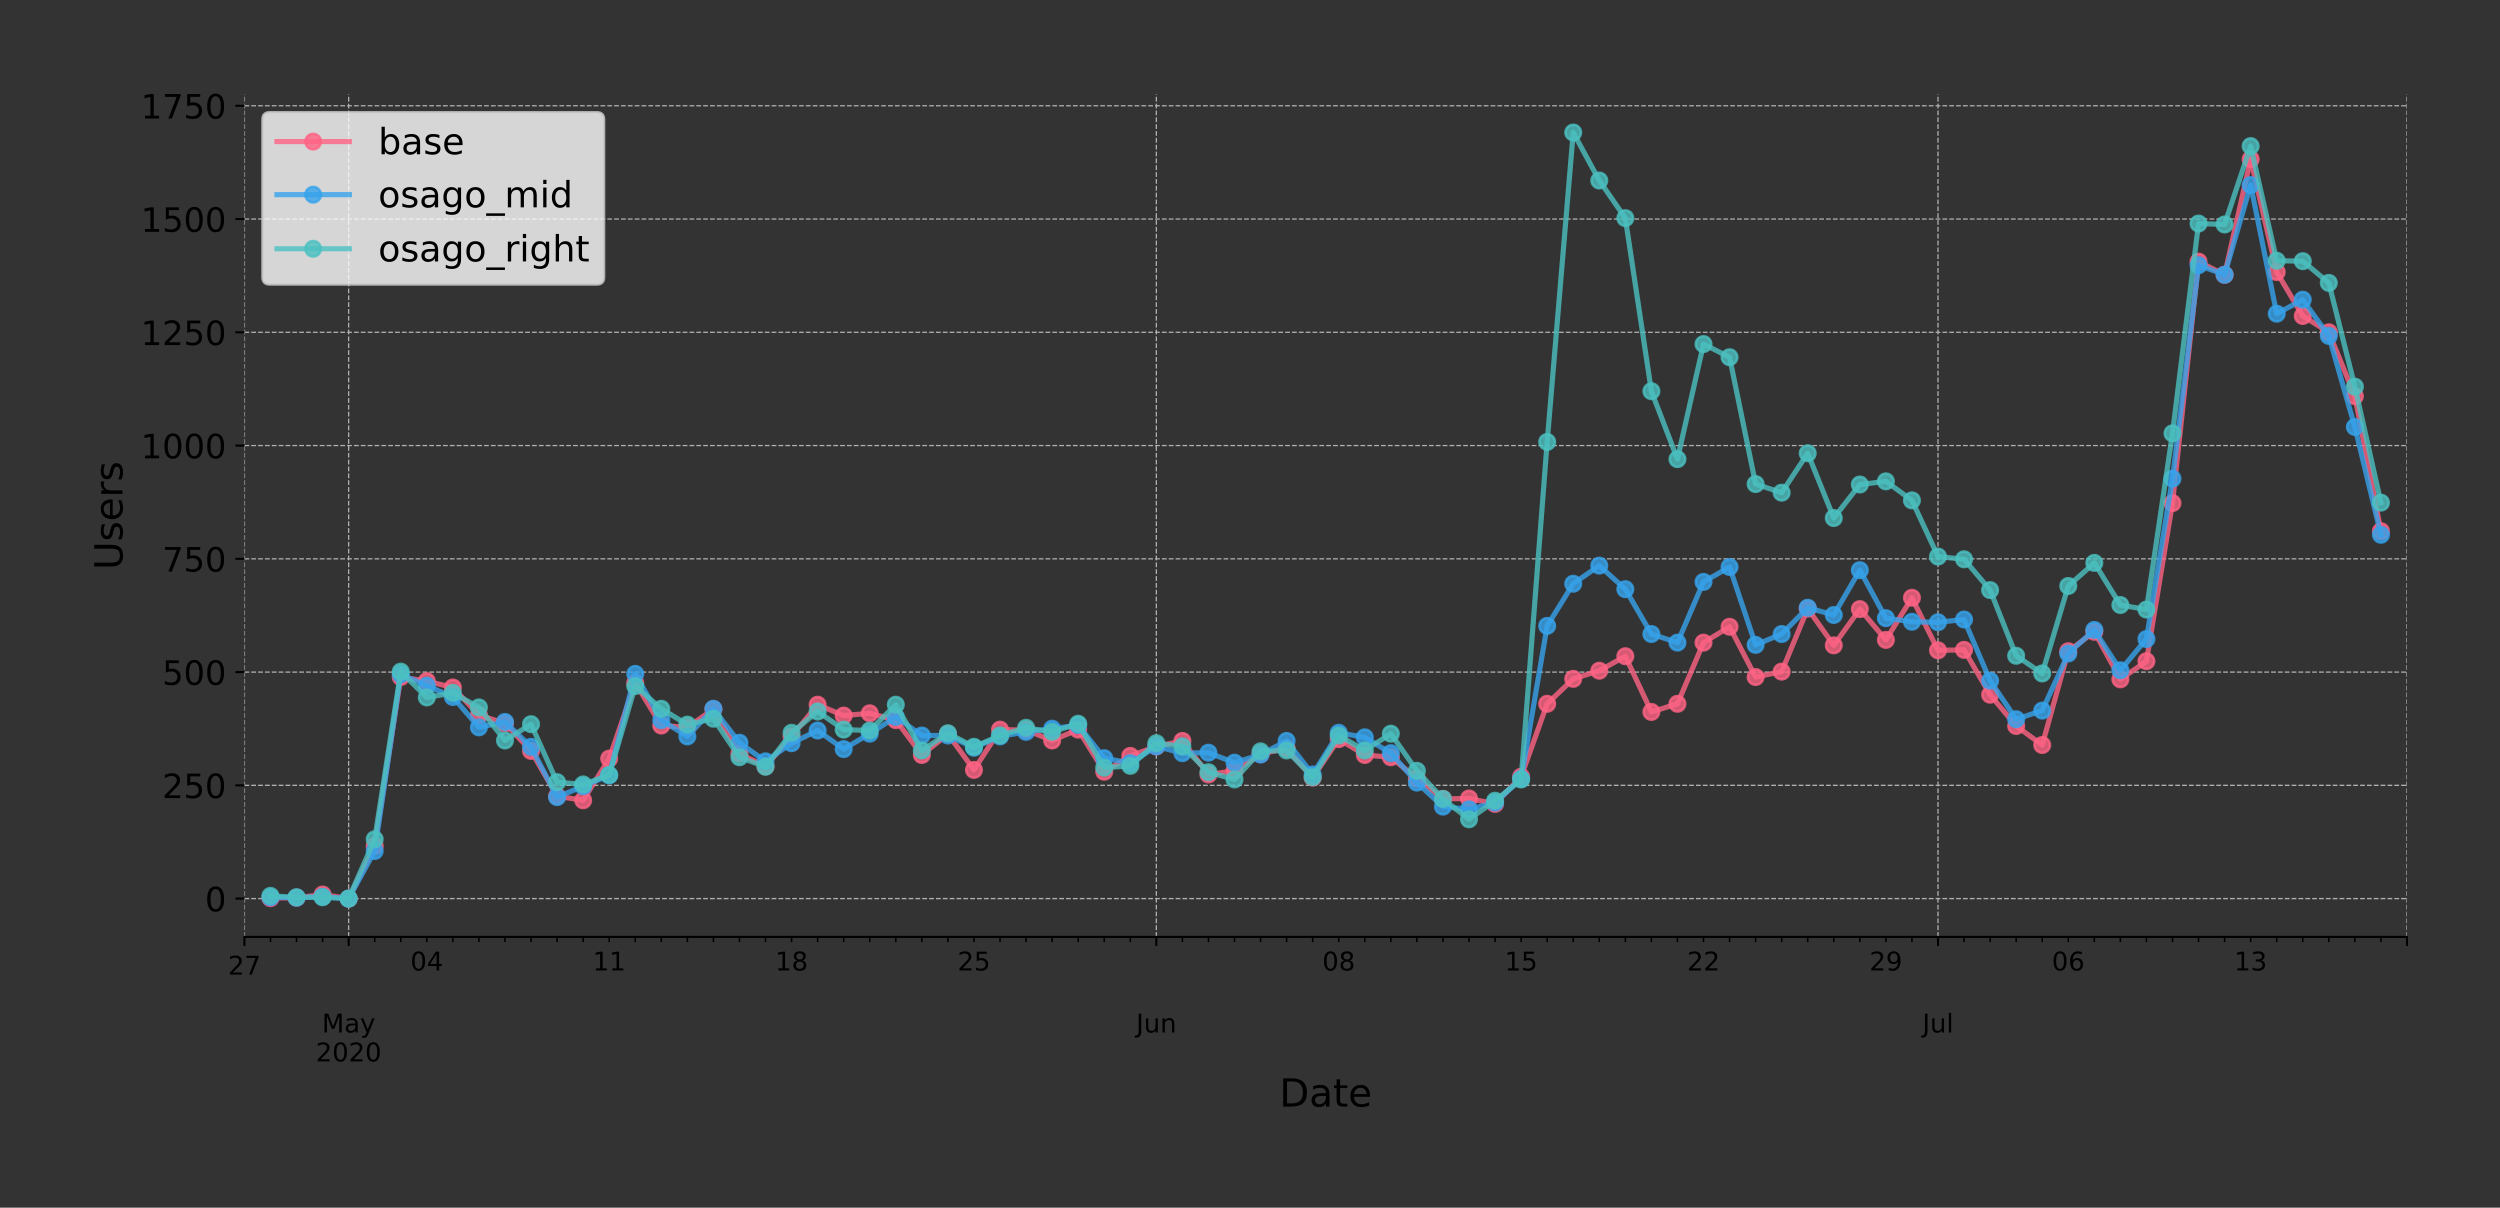 <?xml version="1.0" encoding="utf-8" standalone="no"?>
<!DOCTYPE svg PUBLIC "-//W3C//DTD SVG 1.1//EN"
  "http://www.w3.org/Graphics/SVG/1.1/DTD/svg11.dtd">
<!-- Created with matplotlib (https://matplotlib.org/) -->
<svg height="467.408pt" version="1.1" viewBox="0 0 967.602 467.408" width="967.602pt" xmlns="http://www.w3.org/2000/svg" xmlns:xlink="http://www.w3.org/1999/xlink">
 <rect x="0" y="0" width="967.602" height="467.408" fill="#333333" stroke="none"/>
 <defs>
  <style type="text/css">
*{stroke-linecap:butt;stroke-linejoin:round;}
  </style>
 </defs>
 <g id="figure_1">
  <g id="patch_1">
   <path d="M 0 467.408 
L 967.602 467.408 
L 967.602 0 
L 0 0 
z
" style="fill:none;"/>
  </g>
  <g id="axes_1">
   <g id="patch_2">
    <path d="M 94.602 362.619 
L 931.602 362.619 
L 931.602 36.459 
L 94.602 36.459 
z
" style="fill:none;"/>
   </g>
   <g id="matplotlib.axis_1">
    <g id="xtick_1">
     <g id="line2d_1">
      <path clip-path="url(#p7711421414)" d="M 94.602 362.619 
L 94.602 36.459 
" style="fill:none;stroke:#b0b0b0;stroke-dasharray:1.85,0.8;stroke-dashoffset:0;stroke-width:0.5;"/>
     </g>
     <g id="line2d_2">
      <defs>
       <path d="M 0 0 
L 0 3.5 
" id="mf32b8d4839" style="stroke:#000000;stroke-width:0.8;"/>
      </defs>
      <g>
       <use style="stroke:#000000;stroke-width:0.8;" x="94.602" xlink:href="#mf32b8d4839" y="362.619"/>
      </g>
     </g>
     <g id="text_1">
      <!-- 27 -->
      <defs>
       <path d="M 19.188 8.297 
L 53.609 8.297 
L 53.609 0 
L 7.328 0 
L 7.328 8.297 
Q 12.938 14.109 22.625 23.891 
Q 32.328 33.688 34.812 36.531 
Q 39.547 41.844 41.422 45.531 
Q 43.312 49.219 43.312 52.781 
Q 43.312 58.594 39.234 62.25 
Q 35.156 65.922 28.609 65.922 
Q 23.969 65.922 18.812 64.312 
Q 13.672 62.703 7.812 59.422 
L 7.812 69.391 
Q 13.766 71.781 18.938 73 
Q 24.125 74.219 28.422 74.219 
Q 39.75 74.219 46.484 68.547 
Q 53.219 62.891 53.219 53.422 
Q 53.219 48.922 51.531 44.891 
Q 49.859 40.875 45.406 35.406 
Q 44.188 33.984 37.641 27.219 
Q 31.109 20.453 19.188 8.297 
z
" id="DejaVuSans-50"/>
       <path d="M 8.203 72.906 
L 55.078 72.906 
L 55.078 68.703 
L 28.609 0 
L 18.312 0 
L 43.219 64.594 
L 8.203 64.594 
z
" id="DejaVuSans-55"/>
      </defs>
      <g transform="translate(88.24 377.217)scale(0.1 -0.1)">
       <use xlink:href="#DejaVuSans-50"/>
       <use x="63.623" xlink:href="#DejaVuSans-55"/>
      </g>
     </g>
    </g>
    <g id="xtick_2">
     <g id="line2d_3">
      <path clip-path="url(#p7711421414)" d="M 134.94 362.619 
L 134.94 36.459 
" style="fill:none;stroke:#b0b0b0;stroke-dasharray:1.85,0.8;stroke-dashoffset:0;stroke-width:0.5;"/>
     </g>
     <g id="line2d_4">
      <g>
       <use style="stroke:#000000;stroke-width:0.8;" x="134.94" xlink:href="#mf32b8d4839" y="362.619"/>
      </g>
     </g>
     <g id="text_2">
      <!--  -->
      <g transform="translate(134.94 377.217)scale(0.1 -0.1)"/>
      <!--  -->
      <g transform="translate(134.94 388.415)scale(0.1 -0.1)"/>
      <!-- May -->
      <defs>
       <path d="M 9.812 72.906 
L 24.516 72.906 
L 43.109 23.297 
L 61.812 72.906 
L 76.516 72.906 
L 76.516 0 
L 66.891 0 
L 66.891 64.016 
L 48.094 14.016 
L 38.188 14.016 
L 19.391 64.016 
L 19.391 0 
L 9.812 0 
z
" id="DejaVuSans-77"/>
       <path d="M 34.281 27.484 
Q 23.391 27.484 19.188 25 
Q 14.984 22.516 14.984 16.5 
Q 14.984 11.719 18.141 8.906 
Q 21.297 6.109 26.703 6.109 
Q 34.188 6.109 38.703 11.406 
Q 43.219 16.703 43.219 25.484 
L 43.219 27.484 
z
M 52.203 31.203 
L 52.203 0 
L 43.219 0 
L 43.219 8.297 
Q 40.141 3.328 35.547 0.953 
Q 30.953 -1.422 24.312 -1.422 
Q 15.922 -1.422 10.953 3.297 
Q 6 8.016 6 15.922 
Q 6 25.141 12.172 29.828 
Q 18.359 34.516 30.609 34.516 
L 43.219 34.516 
L 43.219 35.406 
Q 43.219 41.609 39.141 45 
Q 35.062 48.391 27.688 48.391 
Q 23 48.391 18.547 47.266 
Q 14.109 46.141 10.016 43.891 
L 10.016 52.203 
Q 14.938 54.109 19.578 55.047 
Q 24.219 56 28.609 56 
Q 40.484 56 46.344 49.844 
Q 52.203 43.703 52.203 31.203 
z
" id="DejaVuSans-97"/>
       <path d="M 32.172 -5.078 
Q 28.375 -14.844 24.75 -17.812 
Q 21.141 -20.797 15.094 -20.797 
L 7.906 -20.797 
L 7.906 -13.281 
L 13.188 -13.281 
Q 16.891 -13.281 18.938 -11.516 
Q 21 -9.766 23.484 -3.219 
L 25.094 0.875 
L 2.984 54.688 
L 12.5 54.688 
L 29.594 11.922 
L 46.688 54.688 
L 56.203 54.688 
z
" id="DejaVuSans-121"/>
      </defs>
      <g transform="translate(124.602 399.613)scale(0.1 -0.1)">
       <use xlink:href="#DejaVuSans-77"/>
       <use x="86.279" xlink:href="#DejaVuSans-97"/>
       <use x="147.559" xlink:href="#DejaVuSans-121"/>
      </g>
      <!-- 2020 -->
      <defs>
       <path d="M 31.781 66.406 
Q 24.172 66.406 20.328 58.906 
Q 16.5 51.422 16.5 36.375 
Q 16.5 21.391 20.328 13.891 
Q 24.172 6.391 31.781 6.391 
Q 39.453 6.391 43.281 13.891 
Q 47.125 21.391 47.125 36.375 
Q 47.125 51.422 43.281 58.906 
Q 39.453 66.406 31.781 66.406 
z
M 31.781 74.219 
Q 44.047 74.219 50.516 64.516 
Q 56.984 54.828 56.984 36.375 
Q 56.984 17.969 50.516 8.266 
Q 44.047 -1.422 31.781 -1.422 
Q 19.531 -1.422 13.062 8.266 
Q 6.594 17.969 6.594 36.375 
Q 6.594 54.828 13.062 64.516 
Q 19.531 74.219 31.781 74.219 
z
" id="DejaVuSans-48"/>
      </defs>
      <g transform="translate(122.215 410.811)scale(0.1 -0.1)">
       <use xlink:href="#DejaVuSans-50"/>
       <use x="63.623" xlink:href="#DejaVuSans-48"/>
       <use x="127.246" xlink:href="#DejaVuSans-50"/>
       <use x="190.869" xlink:href="#DejaVuSans-48"/>
      </g>
     </g>
    </g>
    <g id="xtick_3">
     <g id="line2d_5">
      <path clip-path="url(#p7711421414)" d="M 447.554 362.619 
L 447.554 36.459 
" style="fill:none;stroke:#b0b0b0;stroke-dasharray:1.85,0.8;stroke-dashoffset:0;stroke-width:0.5;"/>
     </g>
     <g id="line2d_6">
      <g>
       <use style="stroke:#000000;stroke-width:0.8;" x="447.554" xlink:href="#mf32b8d4839" y="362.619"/>
      </g>
     </g>
     <g id="text_3">
      <!--  -->
      <g transform="translate(447.554 377.217)scale(0.1 -0.1)"/>
      <!--  -->
      <g transform="translate(447.554 388.415)scale(0.1 -0.1)"/>
      <!-- Jun -->
      <defs>
       <path d="M 9.812 72.906 
L 19.672 72.906 
L 19.672 5.078 
Q 19.672 -8.109 14.672 -14.062 
Q 9.672 -20.016 -1.422 -20.016 
L -5.172 -20.016 
L -5.172 -11.719 
L -2.094 -11.719 
Q 4.438 -11.719 7.125 -8.047 
Q 9.812 -4.391 9.812 5.078 
z
" id="DejaVuSans-74"/>
       <path d="M 8.5 21.578 
L 8.5 54.688 
L 17.484 54.688 
L 17.484 21.922 
Q 17.484 14.156 20.5 10.266 
Q 23.531 6.391 29.594 6.391 
Q 36.859 6.391 41.078 11.031 
Q 45.312 15.672 45.312 23.688 
L 45.312 54.688 
L 54.297 54.688 
L 54.297 0 
L 45.312 0 
L 45.312 8.406 
Q 42.047 3.422 37.719 1 
Q 33.406 -1.422 27.688 -1.422 
Q 18.266 -1.422 13.375 4.438 
Q 8.5 10.297 8.5 21.578 
z
M 31.109 56 
z
" id="DejaVuSans-117"/>
       <path d="M 54.891 33.016 
L 54.891 0 
L 45.906 0 
L 45.906 32.719 
Q 45.906 40.484 42.875 44.328 
Q 39.844 48.188 33.797 48.188 
Q 26.516 48.188 22.312 43.547 
Q 18.109 38.922 18.109 30.906 
L 18.109 0 
L 9.078 0 
L 9.078 54.688 
L 18.109 54.688 
L 18.109 46.188 
Q 21.344 51.125 25.703 53.562 
Q 30.078 56 35.797 56 
Q 45.219 56 50.047 50.172 
Q 54.891 44.344 54.891 33.016 
z
" id="DejaVuSans-110"/>
      </defs>
      <g transform="translate(439.741 399.613)scale(0.1 -0.1)">
       <use xlink:href="#DejaVuSans-74"/>
       <use x="29.492" xlink:href="#DejaVuSans-117"/>
       <use x="92.871" xlink:href="#DejaVuSans-110"/>
      </g>
     </g>
    </g>
    <g id="xtick_4">
     <g id="line2d_7">
      <path clip-path="url(#p7711421414)" d="M 750.084 362.619 
L 750.084 36.459 
" style="fill:none;stroke:#b0b0b0;stroke-dasharray:1.85,0.8;stroke-dashoffset:0;stroke-width:0.5;"/>
     </g>
     <g id="line2d_8">
      <g>
       <use style="stroke:#000000;stroke-width:0.8;" x="750.084" xlink:href="#mf32b8d4839" y="362.619"/>
      </g>
     </g>
     <g id="text_4">
      <!--  -->
      <g transform="translate(750.084 377.217)scale(0.1 -0.1)"/>
      <!--  -->
      <g transform="translate(750.084 388.415)scale(0.1 -0.1)"/>
      <!-- Jul -->
      <defs>
       <path d="M 9.422 75.984 
L 18.406 75.984 
L 18.406 0 
L 9.422 0 
z
" id="DejaVuSans-108"/>
      </defs>
      <g transform="translate(744.051 399.613)scale(0.1 -0.1)">
       <use xlink:href="#DejaVuSans-74"/>
       <use x="29.492" xlink:href="#DejaVuSans-117"/>
       <use x="92.871" xlink:href="#DejaVuSans-108"/>
      </g>
     </g>
    </g>
    <g id="xtick_5">
     <g id="line2d_9">
      <path clip-path="url(#p7711421414)" d="M 931.602 362.619 
L 931.602 36.459 
" style="fill:none;stroke:#b0b0b0;stroke-dasharray:1.85,0.8;stroke-dashoffset:0;stroke-width:0.5;"/>
     </g>
     <g id="line2d_10">
      <g>
       <use style="stroke:#000000;stroke-width:0.8;" x="931.602" xlink:href="#mf32b8d4839" y="362.619"/>
      </g>
     </g>
    </g>
    <g id="xtick_6">
     <g id="line2d_11">
      <defs>
       <path d="M 0 0 
L 0 2 
" id="mf9e37a5330" style="stroke:#000000;stroke-width:0.6;"/>
      </defs>
      <g>
       <use style="stroke:#000000;stroke-width:0.6;" x="104.687" xlink:href="#mf9e37a5330" y="362.619"/>
      </g>
     </g>
    </g>
    <g id="xtick_7">
     <g id="line2d_12">
      <g>
       <use style="stroke:#000000;stroke-width:0.6;" x="114.771" xlink:href="#mf9e37a5330" y="362.619"/>
      </g>
     </g>
    </g>
    <g id="xtick_8">
     <g id="line2d_13">
      <g>
       <use style="stroke:#000000;stroke-width:0.6;" x="124.855" xlink:href="#mf9e37a5330" y="362.619"/>
      </g>
     </g>
    </g>
    <g id="xtick_9">
     <g id="line2d_14">
      <g>
       <use style="stroke:#000000;stroke-width:0.6;" x="145.024" xlink:href="#mf9e37a5330" y="362.619"/>
      </g>
     </g>
    </g>
    <g id="xtick_10">
     <g id="line2d_15">
      <g>
       <use style="stroke:#000000;stroke-width:0.6;" x="155.108" xlink:href="#mf9e37a5330" y="362.619"/>
      </g>
     </g>
    </g>
    <g id="xtick_11">
     <g id="line2d_16">
      <g>
       <use style="stroke:#000000;stroke-width:0.6;" x="165.193" xlink:href="#mf9e37a5330" y="362.619"/>
      </g>
     </g>
     <g id="text_5">
      <!-- 04 -->
      <defs>
       <path d="M 37.797 64.312 
L 12.891 25.391 
L 37.797 25.391 
z
M 35.203 72.906 
L 47.609 72.906 
L 47.609 25.391 
L 58.016 25.391 
L 58.016 17.188 
L 47.609 17.188 
L 47.609 0 
L 37.797 0 
L 37.797 17.188 
L 4.891 17.188 
L 4.891 26.703 
z
" id="DejaVuSans-52"/>
      </defs>
      <g transform="translate(158.83 375.617)scale(0.1 -0.1)">
       <use xlink:href="#DejaVuSans-48"/>
       <use x="63.623" xlink:href="#DejaVuSans-52"/>
      </g>
     </g>
    </g>
    <g id="xtick_12">
     <g id="line2d_17">
      <g>
       <use style="stroke:#000000;stroke-width:0.6;" x="175.277" xlink:href="#mf9e37a5330" y="362.619"/>
      </g>
     </g>
    </g>
    <g id="xtick_13">
     <g id="line2d_18">
      <g>
       <use style="stroke:#000000;stroke-width:0.6;" x="185.361" xlink:href="#mf9e37a5330" y="362.619"/>
      </g>
     </g>
    </g>
    <g id="xtick_14">
     <g id="line2d_19">
      <g>
       <use style="stroke:#000000;stroke-width:0.6;" x="195.446" xlink:href="#mf9e37a5330" y="362.619"/>
      </g>
     </g>
    </g>
    <g id="xtick_15">
     <g id="line2d_20">
      <g>
       <use style="stroke:#000000;stroke-width:0.6;" x="205.53" xlink:href="#mf9e37a5330" y="362.619"/>
      </g>
     </g>
    </g>
    <g id="xtick_16">
     <g id="line2d_21">
      <g>
       <use style="stroke:#000000;stroke-width:0.6;" x="215.614" xlink:href="#mf9e37a5330" y="362.619"/>
      </g>
     </g>
    </g>
    <g id="xtick_17">
     <g id="line2d_22">
      <g>
       <use style="stroke:#000000;stroke-width:0.6;" x="225.699" xlink:href="#mf9e37a5330" y="362.619"/>
      </g>
     </g>
    </g>
    <g id="xtick_18">
     <g id="line2d_23">
      <g>
       <use style="stroke:#000000;stroke-width:0.6;" x="235.783" xlink:href="#mf9e37a5330" y="362.619"/>
      </g>
     </g>
     <g id="text_6">
      <!-- 11 -->
      <defs>
       <path d="M 12.406 8.297 
L 28.516 8.297 
L 28.516 63.922 
L 10.984 60.406 
L 10.984 69.391 
L 28.422 72.906 
L 38.281 72.906 
L 38.281 8.297 
L 54.391 8.297 
L 54.391 0 
L 12.406 0 
z
" id="DejaVuSans-49"/>
      </defs>
      <g transform="translate(229.42 375.617)scale(0.1 -0.1)">
       <use xlink:href="#DejaVuSans-49"/>
       <use x="63.623" xlink:href="#DejaVuSans-49"/>
      </g>
     </g>
    </g>
    <g id="xtick_19">
     <g id="line2d_24">
      <g>
       <use style="stroke:#000000;stroke-width:0.6;" x="245.867" xlink:href="#mf9e37a5330" y="362.619"/>
      </g>
     </g>
    </g>
    <g id="xtick_20">
     <g id="line2d_25">
      <g>
       <use style="stroke:#000000;stroke-width:0.6;" x="255.952" xlink:href="#mf9e37a5330" y="362.619"/>
      </g>
     </g>
    </g>
    <g id="xtick_21">
     <g id="line2d_26">
      <g>
       <use style="stroke:#000000;stroke-width:0.6;" x="266.036" xlink:href="#mf9e37a5330" y="362.619"/>
      </g>
     </g>
    </g>
    <g id="xtick_22">
     <g id="line2d_27">
      <g>
       <use style="stroke:#000000;stroke-width:0.6;" x="276.12" xlink:href="#mf9e37a5330" y="362.619"/>
      </g>
     </g>
    </g>
    <g id="xtick_23">
     <g id="line2d_28">
      <g>
       <use style="stroke:#000000;stroke-width:0.6;" x="286.205" xlink:href="#mf9e37a5330" y="362.619"/>
      </g>
     </g>
    </g>
    <g id="xtick_24">
     <g id="line2d_29">
      <g>
       <use style="stroke:#000000;stroke-width:0.6;" x="296.289" xlink:href="#mf9e37a5330" y="362.619"/>
      </g>
     </g>
    </g>
    <g id="xtick_25">
     <g id="line2d_30">
      <g>
       <use style="stroke:#000000;stroke-width:0.6;" x="306.373" xlink:href="#mf9e37a5330" y="362.619"/>
      </g>
     </g>
     <g id="text_7">
      <!-- 18 -->
      <defs>
       <path d="M 31.781 34.625 
Q 24.75 34.625 20.719 30.859 
Q 16.703 27.094 16.703 20.516 
Q 16.703 13.922 20.719 10.156 
Q 24.75 6.391 31.781 6.391 
Q 38.812 6.391 42.859 10.172 
Q 46.922 13.969 46.922 20.516 
Q 46.922 27.094 42.891 30.859 
Q 38.875 34.625 31.781 34.625 
z
M 21.922 38.812 
Q 15.578 40.375 12.031 44.719 
Q 8.5 49.078 8.5 55.328 
Q 8.5 64.062 14.719 69.141 
Q 20.953 74.219 31.781 74.219 
Q 42.672 74.219 48.875 69.141 
Q 55.078 64.062 55.078 55.328 
Q 55.078 49.078 51.531 44.719 
Q 48 40.375 41.703 38.812 
Q 48.828 37.156 52.797 32.312 
Q 56.781 27.484 56.781 20.516 
Q 56.781 9.906 50.312 4.234 
Q 43.844 -1.422 31.781 -1.422 
Q 19.734 -1.422 13.25 4.234 
Q 6.781 9.906 6.781 20.516 
Q 6.781 27.484 10.781 32.312 
Q 14.797 37.156 21.922 38.812 
z
M 18.312 54.391 
Q 18.312 48.734 21.844 45.562 
Q 25.391 42.391 31.781 42.391 
Q 38.141 42.391 41.719 45.562 
Q 45.312 48.734 45.312 54.391 
Q 45.312 60.062 41.719 63.234 
Q 38.141 66.406 31.781 66.406 
Q 25.391 66.406 21.844 63.234 
Q 18.312 60.062 18.312 54.391 
z
" id="DejaVuSans-56"/>
      </defs>
      <g transform="translate(300.011 375.617)scale(0.1 -0.1)">
       <use xlink:href="#DejaVuSans-49"/>
       <use x="63.623" xlink:href="#DejaVuSans-56"/>
      </g>
     </g>
    </g>
    <g id="xtick_26">
     <g id="line2d_31">
      <g>
       <use style="stroke:#000000;stroke-width:0.6;" x="316.458" xlink:href="#mf9e37a5330" y="362.619"/>
      </g>
     </g>
    </g>
    <g id="xtick_27">
     <g id="line2d_32">
      <g>
       <use style="stroke:#000000;stroke-width:0.6;" x="326.542" xlink:href="#mf9e37a5330" y="362.619"/>
      </g>
     </g>
    </g>
    <g id="xtick_28">
     <g id="line2d_33">
      <g>
       <use style="stroke:#000000;stroke-width:0.6;" x="336.626" xlink:href="#mf9e37a5330" y="362.619"/>
      </g>
     </g>
    </g>
    <g id="xtick_29">
     <g id="line2d_34">
      <g>
       <use style="stroke:#000000;stroke-width:0.6;" x="346.711" xlink:href="#mf9e37a5330" y="362.619"/>
      </g>
     </g>
    </g>
    <g id="xtick_30">
     <g id="line2d_35">
      <g>
       <use style="stroke:#000000;stroke-width:0.6;" x="356.795" xlink:href="#mf9e37a5330" y="362.619"/>
      </g>
     </g>
    </g>
    <g id="xtick_31">
     <g id="line2d_36">
      <g>
       <use style="stroke:#000000;stroke-width:0.6;" x="366.879" xlink:href="#mf9e37a5330" y="362.619"/>
      </g>
     </g>
    </g>
    <g id="xtick_32">
     <g id="line2d_37">
      <g>
       <use style="stroke:#000000;stroke-width:0.6;" x="376.964" xlink:href="#mf9e37a5330" y="362.619"/>
      </g>
     </g>
     <g id="text_8">
      <!-- 25 -->
      <defs>
       <path d="M 10.797 72.906 
L 49.516 72.906 
L 49.516 64.594 
L 19.828 64.594 
L 19.828 46.734 
Q 21.969 47.469 24.109 47.828 
Q 26.266 48.188 28.422 48.188 
Q 40.625 48.188 47.75 41.5 
Q 54.891 34.812 54.891 23.391 
Q 54.891 11.625 47.562 5.094 
Q 40.234 -1.422 26.906 -1.422 
Q 22.312 -1.422 17.547 -0.641 
Q 12.797 0.141 7.719 1.703 
L 7.719 11.625 
Q 12.109 9.234 16.797 8.062 
Q 21.484 6.891 26.703 6.891 
Q 35.156 6.891 40.078 11.328 
Q 45.016 15.766 45.016 23.391 
Q 45.016 31 40.078 35.438 
Q 35.156 39.891 26.703 39.891 
Q 22.75 39.891 18.812 39.016 
Q 14.891 38.141 10.797 36.281 
z
" id="DejaVuSans-53"/>
      </defs>
      <g transform="translate(370.601 375.617)scale(0.1 -0.1)">
       <use xlink:href="#DejaVuSans-50"/>
       <use x="63.623" xlink:href="#DejaVuSans-53"/>
      </g>
     </g>
    </g>
    <g id="xtick_33">
     <g id="line2d_38">
      <g>
       <use style="stroke:#000000;stroke-width:0.6;" x="387.048" xlink:href="#mf9e37a5330" y="362.619"/>
      </g>
     </g>
    </g>
    <g id="xtick_34">
     <g id="line2d_39">
      <g>
       <use style="stroke:#000000;stroke-width:0.6;" x="397.132" xlink:href="#mf9e37a5330" y="362.619"/>
      </g>
     </g>
    </g>
    <g id="xtick_35">
     <g id="line2d_40">
      <g>
       <use style="stroke:#000000;stroke-width:0.6;" x="407.217" xlink:href="#mf9e37a5330" y="362.619"/>
      </g>
     </g>
    </g>
    <g id="xtick_36">
     <g id="line2d_41">
      <g>
       <use style="stroke:#000000;stroke-width:0.6;" x="417.301" xlink:href="#mf9e37a5330" y="362.619"/>
      </g>
     </g>
    </g>
    <g id="xtick_37">
     <g id="line2d_42">
      <g>
       <use style="stroke:#000000;stroke-width:0.6;" x="427.385" xlink:href="#mf9e37a5330" y="362.619"/>
      </g>
     </g>
    </g>
    <g id="xtick_38">
     <g id="line2d_43">
      <g>
       <use style="stroke:#000000;stroke-width:0.6;" x="437.47" xlink:href="#mf9e37a5330" y="362.619"/>
      </g>
     </g>
    </g>
    <g id="xtick_39">
     <g id="line2d_44">
      <g>
       <use style="stroke:#000000;stroke-width:0.6;" x="457.638" xlink:href="#mf9e37a5330" y="362.619"/>
      </g>
     </g>
    </g>
    <g id="xtick_40">
     <g id="line2d_45">
      <g>
       <use style="stroke:#000000;stroke-width:0.6;" x="467.723" xlink:href="#mf9e37a5330" y="362.619"/>
      </g>
     </g>
    </g>
    <g id="xtick_41">
     <g id="line2d_46">
      <g>
       <use style="stroke:#000000;stroke-width:0.6;" x="477.807" xlink:href="#mf9e37a5330" y="362.619"/>
      </g>
     </g>
    </g>
    <g id="xtick_42">
     <g id="line2d_47">
      <g>
       <use style="stroke:#000000;stroke-width:0.6;" x="487.891" xlink:href="#mf9e37a5330" y="362.619"/>
      </g>
     </g>
    </g>
    <g id="xtick_43">
     <g id="line2d_48">
      <g>
       <use style="stroke:#000000;stroke-width:0.6;" x="497.976" xlink:href="#mf9e37a5330" y="362.619"/>
      </g>
     </g>
    </g>
    <g id="xtick_44">
     <g id="line2d_49">
      <g>
       <use style="stroke:#000000;stroke-width:0.6;" x="508.06" xlink:href="#mf9e37a5330" y="362.619"/>
      </g>
     </g>
    </g>
    <g id="xtick_45">
     <g id="line2d_50">
      <g>
       <use style="stroke:#000000;stroke-width:0.6;" x="518.144" xlink:href="#mf9e37a5330" y="362.619"/>
      </g>
     </g>
     <g id="text_9">
      <!-- 08 -->
      <g transform="translate(511.782 375.617)scale(0.1 -0.1)">
       <use xlink:href="#DejaVuSans-48"/>
       <use x="63.623" xlink:href="#DejaVuSans-56"/>
      </g>
     </g>
    </g>
    <g id="xtick_46">
     <g id="line2d_51">
      <g>
       <use style="stroke:#000000;stroke-width:0.6;" x="528.229" xlink:href="#mf9e37a5330" y="362.619"/>
      </g>
     </g>
    </g>
    <g id="xtick_47">
     <g id="line2d_52">
      <g>
       <use style="stroke:#000000;stroke-width:0.6;" x="538.313" xlink:href="#mf9e37a5330" y="362.619"/>
      </g>
     </g>
    </g>
    <g id="xtick_48">
     <g id="line2d_53">
      <g>
       <use style="stroke:#000000;stroke-width:0.6;" x="548.397" xlink:href="#mf9e37a5330" y="362.619"/>
      </g>
     </g>
    </g>
    <g id="xtick_49">
     <g id="line2d_54">
      <g>
       <use style="stroke:#000000;stroke-width:0.6;" x="558.482" xlink:href="#mf9e37a5330" y="362.619"/>
      </g>
     </g>
    </g>
    <g id="xtick_50">
     <g id="line2d_55">
      <g>
       <use style="stroke:#000000;stroke-width:0.6;" x="568.566" xlink:href="#mf9e37a5330" y="362.619"/>
      </g>
     </g>
    </g>
    <g id="xtick_51">
     <g id="line2d_56">
      <g>
       <use style="stroke:#000000;stroke-width:0.6;" x="578.65" xlink:href="#mf9e37a5330" y="362.619"/>
      </g>
     </g>
    </g>
    <g id="xtick_52">
     <g id="line2d_57">
      <g>
       <use style="stroke:#000000;stroke-width:0.6;" x="588.735" xlink:href="#mf9e37a5330" y="362.619"/>
      </g>
     </g>
     <g id="text_10">
      <!-- 15 -->
      <g transform="translate(582.372 375.617)scale(0.1 -0.1)">
       <use xlink:href="#DejaVuSans-49"/>
       <use x="63.623" xlink:href="#DejaVuSans-53"/>
      </g>
     </g>
    </g>
    <g id="xtick_53">
     <g id="line2d_58">
      <g>
       <use style="stroke:#000000;stroke-width:0.6;" x="598.819" xlink:href="#mf9e37a5330" y="362.619"/>
      </g>
     </g>
    </g>
    <g id="xtick_54">
     <g id="line2d_59">
      <g>
       <use style="stroke:#000000;stroke-width:0.6;" x="608.903" xlink:href="#mf9e37a5330" y="362.619"/>
      </g>
     </g>
    </g>
    <g id="xtick_55">
     <g id="line2d_60">
      <g>
       <use style="stroke:#000000;stroke-width:0.6;" x="618.988" xlink:href="#mf9e37a5330" y="362.619"/>
      </g>
     </g>
    </g>
    <g id="xtick_56">
     <g id="line2d_61">
      <g>
       <use style="stroke:#000000;stroke-width:0.6;" x="629.072" xlink:href="#mf9e37a5330" y="362.619"/>
      </g>
     </g>
    </g>
    <g id="xtick_57">
     <g id="line2d_62">
      <g>
       <use style="stroke:#000000;stroke-width:0.6;" x="639.156" xlink:href="#mf9e37a5330" y="362.619"/>
      </g>
     </g>
    </g>
    <g id="xtick_58">
     <g id="line2d_63">
      <g>
       <use style="stroke:#000000;stroke-width:0.6;" x="649.241" xlink:href="#mf9e37a5330" y="362.619"/>
      </g>
     </g>
    </g>
    <g id="xtick_59">
     <g id="line2d_64">
      <g>
       <use style="stroke:#000000;stroke-width:0.6;" x="659.325" xlink:href="#mf9e37a5330" y="362.619"/>
      </g>
     </g>
     <g id="text_11">
      <!-- 22 -->
      <g transform="translate(652.963 375.617)scale(0.1 -0.1)">
       <use xlink:href="#DejaVuSans-50"/>
       <use x="63.623" xlink:href="#DejaVuSans-50"/>
      </g>
     </g>
    </g>
    <g id="xtick_60">
     <g id="line2d_65">
      <g>
       <use style="stroke:#000000;stroke-width:0.6;" x="669.409" xlink:href="#mf9e37a5330" y="362.619"/>
      </g>
     </g>
    </g>
    <g id="xtick_61">
     <g id="line2d_66">
      <g>
       <use style="stroke:#000000;stroke-width:0.6;" x="679.494" xlink:href="#mf9e37a5330" y="362.619"/>
      </g>
     </g>
    </g>
    <g id="xtick_62">
     <g id="line2d_67">
      <g>
       <use style="stroke:#000000;stroke-width:0.6;" x="689.578" xlink:href="#mf9e37a5330" y="362.619"/>
      </g>
     </g>
    </g>
    <g id="xtick_63">
     <g id="line2d_68">
      <g>
       <use style="stroke:#000000;stroke-width:0.6;" x="699.662" xlink:href="#mf9e37a5330" y="362.619"/>
      </g>
     </g>
    </g>
    <g id="xtick_64">
     <g id="line2d_69">
      <g>
       <use style="stroke:#000000;stroke-width:0.6;" x="709.747" xlink:href="#mf9e37a5330" y="362.619"/>
      </g>
     </g>
    </g>
    <g id="xtick_65">
     <g id="line2d_70">
      <g>
       <use style="stroke:#000000;stroke-width:0.6;" x="719.831" xlink:href="#mf9e37a5330" y="362.619"/>
      </g>
     </g>
    </g>
    <g id="xtick_66">
     <g id="line2d_71">
      <g>
       <use style="stroke:#000000;stroke-width:0.6;" x="729.915" xlink:href="#mf9e37a5330" y="362.619"/>
      </g>
     </g>
     <g id="text_12">
      <!-- 29 -->
      <defs>
       <path d="M 10.984 1.516 
L 10.984 10.5 
Q 14.703 8.734 18.5 7.812 
Q 22.312 6.891 25.984 6.891 
Q 35.75 6.891 40.891 13.453 
Q 46.047 20.016 46.781 33.406 
Q 43.953 29.203 39.594 26.953 
Q 35.25 24.703 29.984 24.703 
Q 19.047 24.703 12.672 31.312 
Q 6.297 37.938 6.297 49.422 
Q 6.297 60.641 12.938 67.422 
Q 19.578 74.219 30.609 74.219 
Q 43.266 74.219 49.922 64.516 
Q 56.594 54.828 56.594 36.375 
Q 56.594 19.141 48.406 8.859 
Q 40.234 -1.422 26.422 -1.422 
Q 22.703 -1.422 18.891 -0.688 
Q 15.094 0.047 10.984 1.516 
z
M 30.609 32.422 
Q 37.25 32.422 41.125 36.953 
Q 45.016 41.5 45.016 49.422 
Q 45.016 57.281 41.125 61.844 
Q 37.25 66.406 30.609 66.406 
Q 23.969 66.406 20.094 61.844 
Q 16.219 57.281 16.219 49.422 
Q 16.219 41.5 20.094 36.953 
Q 23.969 32.422 30.609 32.422 
z
" id="DejaVuSans-57"/>
      </defs>
      <g transform="translate(723.553 375.617)scale(0.1 -0.1)">
       <use xlink:href="#DejaVuSans-50"/>
       <use x="63.623" xlink:href="#DejaVuSans-57"/>
      </g>
     </g>
    </g>
    <g id="xtick_67">
     <g id="line2d_72">
      <g>
       <use style="stroke:#000000;stroke-width:0.6;" x="740" xlink:href="#mf9e37a5330" y="362.619"/>
      </g>
     </g>
    </g>
    <g id="xtick_68">
     <g id="line2d_73">
      <g>
       <use style="stroke:#000000;stroke-width:0.6;" x="760.168" xlink:href="#mf9e37a5330" y="362.619"/>
      </g>
     </g>
    </g>
    <g id="xtick_69">
     <g id="line2d_74">
      <g>
       <use style="stroke:#000000;stroke-width:0.6;" x="770.253" xlink:href="#mf9e37a5330" y="362.619"/>
      </g>
     </g>
    </g>
    <g id="xtick_70">
     <g id="line2d_75">
      <g>
       <use style="stroke:#000000;stroke-width:0.6;" x="780.337" xlink:href="#mf9e37a5330" y="362.619"/>
      </g>
     </g>
    </g>
    <g id="xtick_71">
     <g id="line2d_76">
      <g>
       <use style="stroke:#000000;stroke-width:0.6;" x="790.421" xlink:href="#mf9e37a5330" y="362.619"/>
      </g>
     </g>
    </g>
    <g id="xtick_72">
     <g id="line2d_77">
      <g>
       <use style="stroke:#000000;stroke-width:0.6;" x="800.506" xlink:href="#mf9e37a5330" y="362.619"/>
      </g>
     </g>
     <g id="text_13">
      <!-- 06 -->
      <defs>
       <path d="M 33.016 40.375 
Q 26.375 40.375 22.484 35.828 
Q 18.609 31.297 18.609 23.391 
Q 18.609 15.531 22.484 10.953 
Q 26.375 6.391 33.016 6.391 
Q 39.656 6.391 43.531 10.953 
Q 47.406 15.531 47.406 23.391 
Q 47.406 31.297 43.531 35.828 
Q 39.656 40.375 33.016 40.375 
z
M 52.594 71.297 
L 52.594 62.312 
Q 48.875 64.062 45.094 64.984 
Q 41.312 65.922 37.594 65.922 
Q 27.828 65.922 22.672 59.328 
Q 17.531 52.734 16.797 39.406 
Q 19.672 43.656 24.016 45.922 
Q 28.375 48.188 33.594 48.188 
Q 44.578 48.188 50.953 41.516 
Q 57.328 34.859 57.328 23.391 
Q 57.328 12.156 50.688 5.359 
Q 44.047 -1.422 33.016 -1.422 
Q 20.359 -1.422 13.672 8.266 
Q 6.984 17.969 6.984 36.375 
Q 6.984 53.656 15.188 63.938 
Q 23.391 74.219 37.203 74.219 
Q 40.922 74.219 44.703 73.484 
Q 48.484 72.75 52.594 71.297 
z
" id="DejaVuSans-54"/>
      </defs>
      <g transform="translate(794.143 375.617)scale(0.1 -0.1)">
       <use xlink:href="#DejaVuSans-48"/>
       <use x="63.623" xlink:href="#DejaVuSans-54"/>
      </g>
     </g>
    </g>
    <g id="xtick_73">
     <g id="line2d_78">
      <g>
       <use style="stroke:#000000;stroke-width:0.6;" x="810.59" xlink:href="#mf9e37a5330" y="362.619"/>
      </g>
     </g>
    </g>
    <g id="xtick_74">
     <g id="line2d_79">
      <g>
       <use style="stroke:#000000;stroke-width:0.6;" x="820.674" xlink:href="#mf9e37a5330" y="362.619"/>
      </g>
     </g>
    </g>
    <g id="xtick_75">
     <g id="line2d_80">
      <g>
       <use style="stroke:#000000;stroke-width:0.6;" x="830.759" xlink:href="#mf9e37a5330" y="362.619"/>
      </g>
     </g>
    </g>
    <g id="xtick_76">
     <g id="line2d_81">
      <g>
       <use style="stroke:#000000;stroke-width:0.6;" x="840.843" xlink:href="#mf9e37a5330" y="362.619"/>
      </g>
     </g>
    </g>
    <g id="xtick_77">
     <g id="line2d_82">
      <g>
       <use style="stroke:#000000;stroke-width:0.6;" x="850.927" xlink:href="#mf9e37a5330" y="362.619"/>
      </g>
     </g>
    </g>
    <g id="xtick_78">
     <g id="line2d_83">
      <g>
       <use style="stroke:#000000;stroke-width:0.6;" x="861.012" xlink:href="#mf9e37a5330" y="362.619"/>
      </g>
     </g>
    </g>
    <g id="xtick_79">
     <g id="line2d_84">
      <g>
       <use style="stroke:#000000;stroke-width:0.6;" x="871.096" xlink:href="#mf9e37a5330" y="362.619"/>
      </g>
     </g>
     <g id="text_14">
      <!-- 13 -->
      <defs>
       <path d="M 40.578 39.312 
Q 47.656 37.797 51.625 33 
Q 55.609 28.219 55.609 21.188 
Q 55.609 10.406 48.188 4.484 
Q 40.766 -1.422 27.094 -1.422 
Q 22.516 -1.422 17.656 -0.516 
Q 12.797 0.391 7.625 2.203 
L 7.625 11.719 
Q 11.719 9.328 16.594 8.109 
Q 21.484 6.891 26.812 6.891 
Q 36.078 6.891 40.938 10.547 
Q 45.797 14.203 45.797 21.188 
Q 45.797 27.641 41.281 31.266 
Q 36.766 34.906 28.719 34.906 
L 20.219 34.906 
L 20.219 43.016 
L 29.109 43.016 
Q 36.375 43.016 40.234 45.922 
Q 44.094 48.828 44.094 54.297 
Q 44.094 59.906 40.109 62.906 
Q 36.141 65.922 28.719 65.922 
Q 24.656 65.922 20.016 65.031 
Q 15.375 64.156 9.812 62.312 
L 9.812 71.094 
Q 15.438 72.656 20.344 73.438 
Q 25.25 74.219 29.594 74.219 
Q 40.828 74.219 47.359 69.109 
Q 53.906 64.016 53.906 55.328 
Q 53.906 49.266 50.438 45.094 
Q 46.969 40.922 40.578 39.312 
z
" id="DejaVuSans-51"/>
      </defs>
      <g transform="translate(864.734 375.617)scale(0.1 -0.1)">
       <use xlink:href="#DejaVuSans-49"/>
       <use x="63.623" xlink:href="#DejaVuSans-51"/>
      </g>
     </g>
    </g>
    <g id="xtick_80">
     <g id="line2d_85">
      <g>
       <use style="stroke:#000000;stroke-width:0.6;" x="881.181" xlink:href="#mf9e37a5330" y="362.619"/>
      </g>
     </g>
    </g>
    <g id="xtick_81">
     <g id="line2d_86">
      <g>
       <use style="stroke:#000000;stroke-width:0.6;" x="891.265" xlink:href="#mf9e37a5330" y="362.619"/>
      </g>
     </g>
    </g>
    <g id="xtick_82">
     <g id="line2d_87">
      <g>
       <use style="stroke:#000000;stroke-width:0.6;" x="901.349" xlink:href="#mf9e37a5330" y="362.619"/>
      </g>
     </g>
    </g>
    <g id="xtick_83">
     <g id="line2d_88">
      <g>
       <use style="stroke:#000000;stroke-width:0.6;" x="911.434" xlink:href="#mf9e37a5330" y="362.619"/>
      </g>
     </g>
    </g>
    <g id="xtick_84">
     <g id="line2d_89">
      <g>
       <use style="stroke:#000000;stroke-width:0.6;" x="921.518" xlink:href="#mf9e37a5330" y="362.619"/>
      </g>
     </g>
    </g>
    <g id="text_15">
     <!-- Date -->
     <defs>
      <path d="M 19.672 64.797 
L 19.672 8.109 
L 31.594 8.109 
Q 46.688 8.109 53.688 14.938 
Q 60.688 21.781 60.688 36.531 
Q 60.688 51.172 53.688 57.984 
Q 46.688 64.797 31.594 64.797 
z
M 9.812 72.906 
L 30.078 72.906 
Q 51.266 72.906 61.172 64.094 
Q 71.094 55.281 71.094 36.531 
Q 71.094 17.672 61.125 8.828 
Q 51.172 0 30.078 0 
L 9.812 0 
z
" id="DejaVuSans-68"/>
      <path d="M 18.312 70.219 
L 18.312 54.688 
L 36.812 54.688 
L 36.812 47.703 
L 18.312 47.703 
L 18.312 18.016 
Q 18.312 11.328 20.141 9.422 
Q 21.969 7.516 27.594 7.516 
L 36.812 7.516 
L 36.812 0 
L 27.594 0 
Q 17.188 0 13.234 3.875 
Q 9.281 7.766 9.281 18.016 
L 9.281 47.703 
L 2.688 47.703 
L 2.688 54.688 
L 9.281 54.688 
L 9.281 70.219 
z
" id="DejaVuSans-116"/>
      <path d="M 56.203 29.594 
L 56.203 25.203 
L 14.891 25.203 
Q 15.484 15.922 20.484 11.062 
Q 25.484 6.203 34.422 6.203 
Q 39.594 6.203 44.453 7.469 
Q 49.312 8.734 54.109 11.281 
L 54.109 2.781 
Q 49.266 0.734 44.188 -0.344 
Q 39.109 -1.422 33.891 -1.422 
Q 20.797 -1.422 13.156 6.188 
Q 5.516 13.812 5.516 26.812 
Q 5.516 40.234 12.766 48.109 
Q 20.016 56 32.328 56 
Q 43.359 56 49.781 48.891 
Q 56.203 41.797 56.203 29.594 
z
M 47.219 32.234 
Q 47.125 39.594 43.094 43.984 
Q 39.062 48.391 32.422 48.391 
Q 24.906 48.391 20.391 44.141 
Q 15.875 39.891 15.188 32.172 
z
" id="DejaVuSans-101"/>
     </defs>
     <g transform="translate(495.176 428.288)scale(0.15 -0.15)">
      <use xlink:href="#DejaVuSans-68"/>
      <use x="77.002" xlink:href="#DejaVuSans-97"/>
      <use x="138.281" xlink:href="#DejaVuSans-116"/>
      <use x="177.49" xlink:href="#DejaVuSans-101"/>
     </g>
    </g>
   </g>
   <g id="matplotlib.axis_2">
    <g id="ytick_1">
     <g id="line2d_90">
      <path clip-path="url(#p7711421414)" d="M 94.602 347.793 
L 931.602 347.793 
" style="fill:none;stroke:#b0b0b0;stroke-dasharray:1.85,0.8;stroke-dashoffset:0;stroke-width:0.5;"/>
     </g>
     <g id="line2d_91">
      <defs>
       <path d="M 0 0 
L -3.5 0 
" id="mf54cab39ec" style="stroke:#000000;stroke-width:0.8;"/>
      </defs>
      <g>
       <use style="stroke:#000000;stroke-width:0.8;" x="94.602" xlink:href="#mf54cab39ec" y="347.793"/>
      </g>
     </g>
     <g id="text_16">
      <!-- 0 -->
      <g transform="translate(79.331 352.732)scale(0.13 -0.13)">
       <use xlink:href="#DejaVuSans-48"/>
      </g>
     </g>
    </g>
    <g id="ytick_2">
     <g id="line2d_92">
      <path clip-path="url(#p7711421414)" d="M 94.602 303.957 
L 931.602 303.957 
" style="fill:none;stroke:#b0b0b0;stroke-dasharray:1.85,0.8;stroke-dashoffset:0;stroke-width:0.5;"/>
     </g>
     <g id="line2d_93">
      <g>
       <use style="stroke:#000000;stroke-width:0.8;" x="94.602" xlink:href="#mf54cab39ec" y="303.957"/>
      </g>
     </g>
     <g id="text_17">
      <!-- 250 -->
      <g transform="translate(62.788 308.896)scale(0.13 -0.13)">
       <use xlink:href="#DejaVuSans-50"/>
       <use x="63.623" xlink:href="#DejaVuSans-53"/>
       <use x="127.246" xlink:href="#DejaVuSans-48"/>
      </g>
     </g>
    </g>
    <g id="ytick_3">
     <g id="line2d_94">
      <path clip-path="url(#p7711421414)" d="M 94.602 260.121 
L 931.602 260.121 
" style="fill:none;stroke:#b0b0b0;stroke-dasharray:1.85,0.8;stroke-dashoffset:0;stroke-width:0.5;"/>
     </g>
     <g id="line2d_95">
      <g>
       <use style="stroke:#000000;stroke-width:0.8;" x="94.602" xlink:href="#mf54cab39ec" y="260.121"/>
      </g>
     </g>
     <g id="text_18">
      <!-- 500 -->
      <g transform="translate(62.788 265.06)scale(0.13 -0.13)">
       <use xlink:href="#DejaVuSans-53"/>
       <use x="63.623" xlink:href="#DejaVuSans-48"/>
       <use x="127.246" xlink:href="#DejaVuSans-48"/>
      </g>
     </g>
    </g>
    <g id="ytick_4">
     <g id="line2d_96">
      <path clip-path="url(#p7711421414)" d="M 94.602 216.284 
L 931.602 216.284 
" style="fill:none;stroke:#b0b0b0;stroke-dasharray:1.85,0.8;stroke-dashoffset:0;stroke-width:0.5;"/>
     </g>
     <g id="line2d_97">
      <g>
       <use style="stroke:#000000;stroke-width:0.8;" x="94.602" xlink:href="#mf54cab39ec" y="216.284"/>
      </g>
     </g>
     <g id="text_19">
      <!-- 750 -->
      <g transform="translate(62.788 221.223)scale(0.13 -0.13)">
       <use xlink:href="#DejaVuSans-55"/>
       <use x="63.623" xlink:href="#DejaVuSans-53"/>
       <use x="127.246" xlink:href="#DejaVuSans-48"/>
      </g>
     </g>
    </g>
    <g id="ytick_5">
     <g id="line2d_98">
      <path clip-path="url(#p7711421414)" d="M 94.602 172.448 
L 931.602 172.448 
" style="fill:none;stroke:#b0b0b0;stroke-dasharray:1.85,0.8;stroke-dashoffset:0;stroke-width:0.5;"/>
     </g>
     <g id="line2d_99">
      <g>
       <use style="stroke:#000000;stroke-width:0.8;" x="94.602" xlink:href="#mf54cab39ec" y="172.448"/>
      </g>
     </g>
     <g id="text_20">
      <!-- 1000 -->
      <g transform="translate(54.517 177.387)scale(0.13 -0.13)">
       <use xlink:href="#DejaVuSans-49"/>
       <use x="63.623" xlink:href="#DejaVuSans-48"/>
       <use x="127.246" xlink:href="#DejaVuSans-48"/>
       <use x="190.869" xlink:href="#DejaVuSans-48"/>
      </g>
     </g>
    </g>
    <g id="ytick_6">
     <g id="line2d_100">
      <path clip-path="url(#p7711421414)" d="M 94.602 128.612 
L 931.602 128.612 
" style="fill:none;stroke:#b0b0b0;stroke-dasharray:1.85,0.8;stroke-dashoffset:0;stroke-width:0.5;"/>
     </g>
     <g id="line2d_101">
      <g>
       <use style="stroke:#000000;stroke-width:0.8;" x="94.602" xlink:href="#mf54cab39ec" y="128.612"/>
      </g>
     </g>
     <g id="text_21">
      <!-- 1250 -->
      <g transform="translate(54.517 133.551)scale(0.13 -0.13)">
       <use xlink:href="#DejaVuSans-49"/>
       <use x="63.623" xlink:href="#DejaVuSans-50"/>
       <use x="127.246" xlink:href="#DejaVuSans-53"/>
       <use x="190.869" xlink:href="#DejaVuSans-48"/>
      </g>
     </g>
    </g>
    <g id="ytick_7">
     <g id="line2d_102">
      <path clip-path="url(#p7711421414)" d="M 94.602 84.775 
L 931.602 84.775 
" style="fill:none;stroke:#b0b0b0;stroke-dasharray:1.85,0.8;stroke-dashoffset:0;stroke-width:0.5;"/>
     </g>
     <g id="line2d_103">
      <g>
       <use style="stroke:#000000;stroke-width:0.8;" x="94.602" xlink:href="#mf54cab39ec" y="84.775"/>
      </g>
     </g>
     <g id="text_22">
      <!-- 1500 -->
      <g transform="translate(54.517 89.714)scale(0.13 -0.13)">
       <use xlink:href="#DejaVuSans-49"/>
       <use x="63.623" xlink:href="#DejaVuSans-53"/>
       <use x="127.246" xlink:href="#DejaVuSans-48"/>
       <use x="190.869" xlink:href="#DejaVuSans-48"/>
      </g>
     </g>
    </g>
    <g id="ytick_8">
     <g id="line2d_104">
      <path clip-path="url(#p7711421414)" d="M 94.602 40.939 
L 931.602 40.939 
" style="fill:none;stroke:#b0b0b0;stroke-dasharray:1.85,0.8;stroke-dashoffset:0;stroke-width:0.5;"/>
     </g>
     <g id="line2d_105">
      <g>
       <use style="stroke:#000000;stroke-width:0.8;" x="94.602" xlink:href="#mf54cab39ec" y="40.939"/>
      </g>
     </g>
     <g id="text_23">
      <!-- 1750 -->
      <g transform="translate(54.517 45.878)scale(0.13 -0.13)">
       <use xlink:href="#DejaVuSans-49"/>
       <use x="63.623" xlink:href="#DejaVuSans-55"/>
       <use x="127.246" xlink:href="#DejaVuSans-53"/>
       <use x="190.869" xlink:href="#DejaVuSans-48"/>
      </g>
     </g>
    </g>
    <g id="text_24">
     <!-- Users -->
     <defs>
      <path d="M 8.688 72.906 
L 18.609 72.906 
L 18.609 28.609 
Q 18.609 16.891 22.844 11.734 
Q 27.094 6.594 36.625 6.594 
Q 46.094 6.594 50.344 11.734 
Q 54.594 16.891 54.594 28.609 
L 54.594 72.906 
L 64.5 72.906 
L 64.5 27.391 
Q 64.5 13.141 57.438 5.859 
Q 50.391 -1.422 36.625 -1.422 
Q 22.797 -1.422 15.734 5.859 
Q 8.688 13.141 8.688 27.391 
z
" id="DejaVuSans-85"/>
      <path d="M 44.281 53.078 
L 44.281 44.578 
Q 40.484 46.531 36.375 47.5 
Q 32.281 48.484 27.875 48.484 
Q 21.188 48.484 17.844 46.438 
Q 14.5 44.391 14.5 40.281 
Q 14.5 37.156 16.891 35.375 
Q 19.281 33.594 26.516 31.984 
L 29.594 31.297 
Q 39.156 29.25 43.188 25.516 
Q 47.219 21.781 47.219 15.094 
Q 47.219 7.469 41.188 3.016 
Q 35.156 -1.422 24.609 -1.422 
Q 20.219 -1.422 15.453 -0.562 
Q 10.688 0.297 5.422 2 
L 5.422 11.281 
Q 10.406 8.688 15.234 7.391 
Q 20.062 6.109 24.812 6.109 
Q 31.156 6.109 34.562 8.281 
Q 37.984 10.453 37.984 14.406 
Q 37.984 18.062 35.516 20.016 
Q 33.062 21.969 24.703 23.781 
L 21.578 24.516 
Q 13.234 26.266 9.516 29.906 
Q 5.812 33.547 5.812 39.891 
Q 5.812 47.609 11.281 51.797 
Q 16.75 56 26.812 56 
Q 31.781 56 36.172 55.266 
Q 40.578 54.547 44.281 53.078 
z
" id="DejaVuSans-115"/>
      <path d="M 41.109 46.297 
Q 39.594 47.172 37.812 47.578 
Q 36.031 48 33.891 48 
Q 26.266 48 22.188 43.047 
Q 18.109 38.094 18.109 28.812 
L 18.109 0 
L 9.078 0 
L 9.078 54.688 
L 18.109 54.688 
L 18.109 46.188 
Q 20.953 51.172 25.484 53.578 
Q 30.031 56 36.531 56 
Q 37.453 56 38.578 55.875 
Q 39.703 55.766 41.062 55.516 
z
" id="DejaVuSans-114"/>
     </defs>
     <g transform="translate(47.398 220.54)rotate(-90)scale(0.15 -0.15)">
      <use xlink:href="#DejaVuSans-85"/>
      <use x="73.193" xlink:href="#DejaVuSans-115"/>
      <use x="125.293" xlink:href="#DejaVuSans-101"/>
      <use x="186.816" xlink:href="#DejaVuSans-114"/>
      <use x="227.93" xlink:href="#DejaVuSans-115"/>
     </g>
    </g>
   </g>
   <g id="line2d_106">
    <path clip-path="url(#p7711421414)" d="M 104.687 347.618 
L 114.771 347.443 
L 124.855 346.215 
L 134.94 347.793 
L 145.024 327.453 
L 155.108 262.05 
L 165.193 263.628 
L 175.277 266.082 
L 185.361 276.779 
L 195.446 279.935 
L 205.53 290.631 
L 215.614 308.165 
L 225.699 309.743 
L 235.783 293.612 
L 245.867 264.329 
L 255.952 280.812 
L 266.036 281.513 
L 276.12 274.499 
L 286.205 291.683 
L 296.289 296.593 
L 306.373 285.02 
L 316.458 272.746 
L 326.542 276.954 
L 336.626 276.077 
L 346.711 278.707 
L 356.795 292.209 
L 366.879 284.143 
L 376.964 297.995 
L 387.048 282.39 
L 397.132 282.565 
L 407.217 286.598 
L 417.301 282.39 
L 427.385 298.697 
L 437.47 292.56 
L 447.554 288.877 
L 457.638 286.773 
L 467.723 299.749 
L 477.807 298.346 
L 487.891 291.858 
L 497.976 289.579 
L 508.06 300.976 
L 518.144 286.072 
L 528.229 292.209 
L 538.313 293.086 
L 548.397 301.327 
L 558.482 309.217 
L 568.566 309.042 
L 578.65 311.146 
L 588.735 300.626 
L 598.819 272.395 
L 608.903 262.751 
L 618.988 259.595 
L 629.072 253.984 
L 639.156 275.551 
L 649.241 272.395 
L 659.325 248.723 
L 669.409 242.586 
L 679.494 262.05 
L 689.578 259.945 
L 699.662 235.572 
L 709.747 249.775 
L 719.831 235.748 
L 729.915 247.671 
L 740 231.364 
L 750.084 251.704 
L 760.168 251.529 
L 770.253 268.888 
L 780.337 280.987 
L 790.421 288.351 
L 800.506 252.055 
L 810.59 244.515 
L 820.674 262.926 
L 830.759 255.912 
L 840.843 194.717 
L 850.927 101.258 
L 861.012 106.343 
L 871.096 61.63 
L 881.181 105.291 
L 891.265 122.299 
L 901.349 128.612 
L 911.434 153.335 
L 921.518 205.588 
" style="fill:none;stroke:#ff6384;stroke-linecap:square;stroke-opacity:0.8;stroke-width:2;"/>
    <defs>
     <path d="M 0 3 
C 0.796 3 1.559 2.684 2.121 2.121 
C 2.684 1.559 3 0.796 3 0 
C 3 -0.796 2.684 -1.559 2.121 -2.121 
C 1.559 -2.684 0.796 -3 0 -3 
C -0.796 -3 -1.559 -2.684 -2.121 -2.121 
C -2.684 -1.559 -3 -0.796 -3 0 
C -3 0.796 -2.684 1.559 -2.121 2.121 
C -1.559 2.684 -0.796 3 0 3 
z
" id="m61e2a65158" style="stroke:#ff6384;stroke-opacity:0.8;"/>
    </defs>
    <g clip-path="url(#p7711421414)">
     <use style="fill:#ff6384;fill-opacity:0.8;stroke:#ff6384;stroke-opacity:0.8;" x="104.687" xlink:href="#m61e2a65158" y="347.618"/>
     <use style="fill:#ff6384;fill-opacity:0.8;stroke:#ff6384;stroke-opacity:0.8;" x="114.771" xlink:href="#m61e2a65158" y="347.443"/>
     <use style="fill:#ff6384;fill-opacity:0.8;stroke:#ff6384;stroke-opacity:0.8;" x="124.855" xlink:href="#m61e2a65158" y="346.215"/>
     <use style="fill:#ff6384;fill-opacity:0.8;stroke:#ff6384;stroke-opacity:0.8;" x="134.94" xlink:href="#m61e2a65158" y="347.793"/>
     <use style="fill:#ff6384;fill-opacity:0.8;stroke:#ff6384;stroke-opacity:0.8;" x="145.024" xlink:href="#m61e2a65158" y="327.453"/>
     <use style="fill:#ff6384;fill-opacity:0.8;stroke:#ff6384;stroke-opacity:0.8;" x="155.108" xlink:href="#m61e2a65158" y="262.05"/>
     <use style="fill:#ff6384;fill-opacity:0.8;stroke:#ff6384;stroke-opacity:0.8;" x="165.193" xlink:href="#m61e2a65158" y="263.628"/>
     <use style="fill:#ff6384;fill-opacity:0.8;stroke:#ff6384;stroke-opacity:0.8;" x="175.277" xlink:href="#m61e2a65158" y="266.082"/>
     <use style="fill:#ff6384;fill-opacity:0.8;stroke:#ff6384;stroke-opacity:0.8;" x="185.361" xlink:href="#m61e2a65158" y="276.779"/>
     <use style="fill:#ff6384;fill-opacity:0.8;stroke:#ff6384;stroke-opacity:0.8;" x="195.446" xlink:href="#m61e2a65158" y="279.935"/>
     <use style="fill:#ff6384;fill-opacity:0.8;stroke:#ff6384;stroke-opacity:0.8;" x="205.53" xlink:href="#m61e2a65158" y="290.631"/>
     <use style="fill:#ff6384;fill-opacity:0.8;stroke:#ff6384;stroke-opacity:0.8;" x="215.614" xlink:href="#m61e2a65158" y="308.165"/>
     <use style="fill:#ff6384;fill-opacity:0.8;stroke:#ff6384;stroke-opacity:0.8;" x="225.699" xlink:href="#m61e2a65158" y="309.743"/>
     <use style="fill:#ff6384;fill-opacity:0.8;stroke:#ff6384;stroke-opacity:0.8;" x="235.783" xlink:href="#m61e2a65158" y="293.612"/>
     <use style="fill:#ff6384;fill-opacity:0.8;stroke:#ff6384;stroke-opacity:0.8;" x="245.867" xlink:href="#m61e2a65158" y="264.329"/>
     <use style="fill:#ff6384;fill-opacity:0.8;stroke:#ff6384;stroke-opacity:0.8;" x="255.952" xlink:href="#m61e2a65158" y="280.812"/>
     <use style="fill:#ff6384;fill-opacity:0.8;stroke:#ff6384;stroke-opacity:0.8;" x="266.036" xlink:href="#m61e2a65158" y="281.513"/>
     <use style="fill:#ff6384;fill-opacity:0.8;stroke:#ff6384;stroke-opacity:0.8;" x="276.12" xlink:href="#m61e2a65158" y="274.499"/>
     <use style="fill:#ff6384;fill-opacity:0.8;stroke:#ff6384;stroke-opacity:0.8;" x="286.205" xlink:href="#m61e2a65158" y="291.683"/>
     <use style="fill:#ff6384;fill-opacity:0.8;stroke:#ff6384;stroke-opacity:0.8;" x="296.289" xlink:href="#m61e2a65158" y="296.593"/>
     <use style="fill:#ff6384;fill-opacity:0.8;stroke:#ff6384;stroke-opacity:0.8;" x="306.373" xlink:href="#m61e2a65158" y="285.02"/>
     <use style="fill:#ff6384;fill-opacity:0.8;stroke:#ff6384;stroke-opacity:0.8;" x="316.458" xlink:href="#m61e2a65158" y="272.746"/>
     <use style="fill:#ff6384;fill-opacity:0.8;stroke:#ff6384;stroke-opacity:0.8;" x="326.542" xlink:href="#m61e2a65158" y="276.954"/>
     <use style="fill:#ff6384;fill-opacity:0.8;stroke:#ff6384;stroke-opacity:0.8;" x="336.626" xlink:href="#m61e2a65158" y="276.077"/>
     <use style="fill:#ff6384;fill-opacity:0.8;stroke:#ff6384;stroke-opacity:0.8;" x="346.711" xlink:href="#m61e2a65158" y="278.707"/>
     <use style="fill:#ff6384;fill-opacity:0.8;stroke:#ff6384;stroke-opacity:0.8;" x="356.795" xlink:href="#m61e2a65158" y="292.209"/>
     <use style="fill:#ff6384;fill-opacity:0.8;stroke:#ff6384;stroke-opacity:0.8;" x="366.879" xlink:href="#m61e2a65158" y="284.143"/>
     <use style="fill:#ff6384;fill-opacity:0.8;stroke:#ff6384;stroke-opacity:0.8;" x="376.964" xlink:href="#m61e2a65158" y="297.995"/>
     <use style="fill:#ff6384;fill-opacity:0.8;stroke:#ff6384;stroke-opacity:0.8;" x="387.048" xlink:href="#m61e2a65158" y="282.39"/>
     <use style="fill:#ff6384;fill-opacity:0.8;stroke:#ff6384;stroke-opacity:0.8;" x="397.132" xlink:href="#m61e2a65158" y="282.565"/>
     <use style="fill:#ff6384;fill-opacity:0.8;stroke:#ff6384;stroke-opacity:0.8;" x="407.217" xlink:href="#m61e2a65158" y="286.598"/>
     <use style="fill:#ff6384;fill-opacity:0.8;stroke:#ff6384;stroke-opacity:0.8;" x="417.301" xlink:href="#m61e2a65158" y="282.39"/>
     <use style="fill:#ff6384;fill-opacity:0.8;stroke:#ff6384;stroke-opacity:0.8;" x="427.385" xlink:href="#m61e2a65158" y="298.697"/>
     <use style="fill:#ff6384;fill-opacity:0.8;stroke:#ff6384;stroke-opacity:0.8;" x="437.47" xlink:href="#m61e2a65158" y="292.56"/>
     <use style="fill:#ff6384;fill-opacity:0.8;stroke:#ff6384;stroke-opacity:0.8;" x="447.554" xlink:href="#m61e2a65158" y="288.877"/>
     <use style="fill:#ff6384;fill-opacity:0.8;stroke:#ff6384;stroke-opacity:0.8;" x="457.638" xlink:href="#m61e2a65158" y="286.773"/>
     <use style="fill:#ff6384;fill-opacity:0.8;stroke:#ff6384;stroke-opacity:0.8;" x="467.723" xlink:href="#m61e2a65158" y="299.749"/>
     <use style="fill:#ff6384;fill-opacity:0.8;stroke:#ff6384;stroke-opacity:0.8;" x="477.807" xlink:href="#m61e2a65158" y="298.346"/>
     <use style="fill:#ff6384;fill-opacity:0.8;stroke:#ff6384;stroke-opacity:0.8;" x="487.891" xlink:href="#m61e2a65158" y="291.858"/>
     <use style="fill:#ff6384;fill-opacity:0.8;stroke:#ff6384;stroke-opacity:0.8;" x="497.976" xlink:href="#m61e2a65158" y="289.579"/>
     <use style="fill:#ff6384;fill-opacity:0.8;stroke:#ff6384;stroke-opacity:0.8;" x="508.06" xlink:href="#m61e2a65158" y="300.976"/>
     <use style="fill:#ff6384;fill-opacity:0.8;stroke:#ff6384;stroke-opacity:0.8;" x="518.144" xlink:href="#m61e2a65158" y="286.072"/>
     <use style="fill:#ff6384;fill-opacity:0.8;stroke:#ff6384;stroke-opacity:0.8;" x="528.229" xlink:href="#m61e2a65158" y="292.209"/>
     <use style="fill:#ff6384;fill-opacity:0.8;stroke:#ff6384;stroke-opacity:0.8;" x="538.313" xlink:href="#m61e2a65158" y="293.086"/>
     <use style="fill:#ff6384;fill-opacity:0.8;stroke:#ff6384;stroke-opacity:0.8;" x="548.397" xlink:href="#m61e2a65158" y="301.327"/>
     <use style="fill:#ff6384;fill-opacity:0.8;stroke:#ff6384;stroke-opacity:0.8;" x="558.482" xlink:href="#m61e2a65158" y="309.217"/>
     <use style="fill:#ff6384;fill-opacity:0.8;stroke:#ff6384;stroke-opacity:0.8;" x="568.566" xlink:href="#m61e2a65158" y="309.042"/>
     <use style="fill:#ff6384;fill-opacity:0.8;stroke:#ff6384;stroke-opacity:0.8;" x="578.65" xlink:href="#m61e2a65158" y="311.146"/>
     <use style="fill:#ff6384;fill-opacity:0.8;stroke:#ff6384;stroke-opacity:0.8;" x="588.735" xlink:href="#m61e2a65158" y="300.626"/>
     <use style="fill:#ff6384;fill-opacity:0.8;stroke:#ff6384;stroke-opacity:0.8;" x="598.819" xlink:href="#m61e2a65158" y="272.395"/>
     <use style="fill:#ff6384;fill-opacity:0.8;stroke:#ff6384;stroke-opacity:0.8;" x="608.903" xlink:href="#m61e2a65158" y="262.751"/>
     <use style="fill:#ff6384;fill-opacity:0.8;stroke:#ff6384;stroke-opacity:0.8;" x="618.988" xlink:href="#m61e2a65158" y="259.595"/>
     <use style="fill:#ff6384;fill-opacity:0.8;stroke:#ff6384;stroke-opacity:0.8;" x="629.072" xlink:href="#m61e2a65158" y="253.984"/>
     <use style="fill:#ff6384;fill-opacity:0.8;stroke:#ff6384;stroke-opacity:0.8;" x="639.156" xlink:href="#m61e2a65158" y="275.551"/>
     <use style="fill:#ff6384;fill-opacity:0.8;stroke:#ff6384;stroke-opacity:0.8;" x="649.241" xlink:href="#m61e2a65158" y="272.395"/>
     <use style="fill:#ff6384;fill-opacity:0.8;stroke:#ff6384;stroke-opacity:0.8;" x="659.325" xlink:href="#m61e2a65158" y="248.723"/>
     <use style="fill:#ff6384;fill-opacity:0.8;stroke:#ff6384;stroke-opacity:0.8;" x="669.409" xlink:href="#m61e2a65158" y="242.586"/>
     <use style="fill:#ff6384;fill-opacity:0.8;stroke:#ff6384;stroke-opacity:0.8;" x="679.494" xlink:href="#m61e2a65158" y="262.05"/>
     <use style="fill:#ff6384;fill-opacity:0.8;stroke:#ff6384;stroke-opacity:0.8;" x="689.578" xlink:href="#m61e2a65158" y="259.945"/>
     <use style="fill:#ff6384;fill-opacity:0.8;stroke:#ff6384;stroke-opacity:0.8;" x="699.662" xlink:href="#m61e2a65158" y="235.572"/>
     <use style="fill:#ff6384;fill-opacity:0.8;stroke:#ff6384;stroke-opacity:0.8;" x="709.747" xlink:href="#m61e2a65158" y="249.775"/>
     <use style="fill:#ff6384;fill-opacity:0.8;stroke:#ff6384;stroke-opacity:0.8;" x="719.831" xlink:href="#m61e2a65158" y="235.748"/>
     <use style="fill:#ff6384;fill-opacity:0.8;stroke:#ff6384;stroke-opacity:0.8;" x="729.915" xlink:href="#m61e2a65158" y="247.671"/>
     <use style="fill:#ff6384;fill-opacity:0.8;stroke:#ff6384;stroke-opacity:0.8;" x="740" xlink:href="#m61e2a65158" y="231.364"/>
     <use style="fill:#ff6384;fill-opacity:0.8;stroke:#ff6384;stroke-opacity:0.8;" x="750.084" xlink:href="#m61e2a65158" y="251.704"/>
     <use style="fill:#ff6384;fill-opacity:0.8;stroke:#ff6384;stroke-opacity:0.8;" x="760.168" xlink:href="#m61e2a65158" y="251.529"/>
     <use style="fill:#ff6384;fill-opacity:0.8;stroke:#ff6384;stroke-opacity:0.8;" x="770.253" xlink:href="#m61e2a65158" y="268.888"/>
     <use style="fill:#ff6384;fill-opacity:0.8;stroke:#ff6384;stroke-opacity:0.8;" x="780.337" xlink:href="#m61e2a65158" y="280.987"/>
     <use style="fill:#ff6384;fill-opacity:0.8;stroke:#ff6384;stroke-opacity:0.8;" x="790.421" xlink:href="#m61e2a65158" y="288.351"/>
     <use style="fill:#ff6384;fill-opacity:0.8;stroke:#ff6384;stroke-opacity:0.8;" x="800.506" xlink:href="#m61e2a65158" y="252.055"/>
     <use style="fill:#ff6384;fill-opacity:0.8;stroke:#ff6384;stroke-opacity:0.8;" x="810.59" xlink:href="#m61e2a65158" y="244.515"/>
     <use style="fill:#ff6384;fill-opacity:0.8;stroke:#ff6384;stroke-opacity:0.8;" x="820.674" xlink:href="#m61e2a65158" y="262.926"/>
     <use style="fill:#ff6384;fill-opacity:0.8;stroke:#ff6384;stroke-opacity:0.8;" x="830.759" xlink:href="#m61e2a65158" y="255.912"/>
     <use style="fill:#ff6384;fill-opacity:0.8;stroke:#ff6384;stroke-opacity:0.8;" x="840.843" xlink:href="#m61e2a65158" y="194.717"/>
     <use style="fill:#ff6384;fill-opacity:0.8;stroke:#ff6384;stroke-opacity:0.8;" x="850.927" xlink:href="#m61e2a65158" y="101.258"/>
     <use style="fill:#ff6384;fill-opacity:0.8;stroke:#ff6384;stroke-opacity:0.8;" x="861.012" xlink:href="#m61e2a65158" y="106.343"/>
     <use style="fill:#ff6384;fill-opacity:0.8;stroke:#ff6384;stroke-opacity:0.8;" x="871.096" xlink:href="#m61e2a65158" y="61.63"/>
     <use style="fill:#ff6384;fill-opacity:0.8;stroke:#ff6384;stroke-opacity:0.8;" x="881.181" xlink:href="#m61e2a65158" y="105.291"/>
     <use style="fill:#ff6384;fill-opacity:0.8;stroke:#ff6384;stroke-opacity:0.8;" x="891.265" xlink:href="#m61e2a65158" y="122.299"/>
     <use style="fill:#ff6384;fill-opacity:0.8;stroke:#ff6384;stroke-opacity:0.8;" x="901.349" xlink:href="#m61e2a65158" y="128.612"/>
     <use style="fill:#ff6384;fill-opacity:0.8;stroke:#ff6384;stroke-opacity:0.8;" x="911.434" xlink:href="#m61e2a65158" y="153.335"/>
     <use style="fill:#ff6384;fill-opacity:0.8;stroke:#ff6384;stroke-opacity:0.8;" x="921.518" xlink:href="#m61e2a65158" y="205.588"/>
    </g>
   </g>
   <g id="line2d_107">
    <path clip-path="url(#p7711421414)" d="M 104.687 347.267 
L 114.771 347.443 
L 124.855 347.092 
L 134.94 347.793 
L 145.024 329.382 
L 155.108 260.997 
L 165.193 265.381 
L 175.277 269.765 
L 185.361 281.513 
L 195.446 279.409 
L 205.53 289.053 
L 215.614 308.516 
L 225.699 304.308 
L 235.783 300.1 
L 245.867 260.822 
L 255.952 278.707 
L 266.036 285.02 
L 276.12 274.324 
L 286.205 287.475 
L 296.289 294.664 
L 306.373 287.65 
L 316.458 282.74 
L 326.542 289.929 
L 336.626 283.968 
L 346.711 277.48 
L 356.795 284.669 
L 366.879 284.669 
L 376.964 289.403 
L 387.048 285.02 
L 397.132 283.266 
L 407.217 282.039 
L 417.301 280.636 
L 427.385 293.436 
L 437.47 295.365 
L 447.554 288.877 
L 457.638 291.508 
L 467.723 291.332 
L 477.807 295.19 
L 487.891 292.034 
L 497.976 286.773 
L 508.06 299.749 
L 518.144 283.617 
L 528.229 285.37 
L 538.313 291.508 
L 548.397 302.905 
L 558.482 312.198 
L 568.566 313.25 
L 578.65 310.62 
L 588.735 301.502 
L 598.819 242.236 
L 608.903 225.928 
L 618.988 218.915 
L 629.072 228.033 
L 639.156 245.392 
L 649.241 248.723 
L 659.325 225.227 
L 669.409 219.441 
L 679.494 249.6 
L 689.578 245.392 
L 699.662 235.222 
L 709.747 238.027 
L 719.831 220.668 
L 729.915 239.255 
L 740 240.657 
L 750.084 240.833 
L 760.168 239.781 
L 770.253 263.452 
L 780.337 278.357 
L 790.421 275.025 
L 800.506 252.932 
L 810.59 243.814 
L 820.674 259.419 
L 830.759 247.321 
L 840.843 185.248 
L 850.927 102.661 
L 861.012 106.343 
L 871.096 71.624 
L 881.181 121.423 
L 891.265 115.987 
L 901.349 130.014 
L 911.434 165.259 
L 921.518 206.991 
" style="fill:none;stroke:#36a2eb;stroke-linecap:square;stroke-opacity:0.8;stroke-width:2;"/>
    <defs>
     <path d="M 0 3 
C 0.796 3 1.559 2.684 2.121 2.121 
C 2.684 1.559 3 0.796 3 0 
C 3 -0.796 2.684 -1.559 2.121 -2.121 
C 1.559 -2.684 0.796 -3 0 -3 
C -0.796 -3 -1.559 -2.684 -2.121 -2.121 
C -2.684 -1.559 -3 -0.796 -3 0 
C -3 0.796 -2.684 1.559 -2.121 2.121 
C -1.559 2.684 -0.796 3 0 3 
z
" id="m1769e392ac" style="stroke:#36a2eb;stroke-opacity:0.8;"/>
    </defs>
    <g clip-path="url(#p7711421414)">
     <use style="fill:#36a2eb;fill-opacity:0.8;stroke:#36a2eb;stroke-opacity:0.8;" x="104.687" xlink:href="#m1769e392ac" y="347.267"/>
     <use style="fill:#36a2eb;fill-opacity:0.8;stroke:#36a2eb;stroke-opacity:0.8;" x="114.771" xlink:href="#m1769e392ac" y="347.443"/>
     <use style="fill:#36a2eb;fill-opacity:0.8;stroke:#36a2eb;stroke-opacity:0.8;" x="124.855" xlink:href="#m1769e392ac" y="347.092"/>
     <use style="fill:#36a2eb;fill-opacity:0.8;stroke:#36a2eb;stroke-opacity:0.8;" x="134.94" xlink:href="#m1769e392ac" y="347.793"/>
     <use style="fill:#36a2eb;fill-opacity:0.8;stroke:#36a2eb;stroke-opacity:0.8;" x="145.024" xlink:href="#m1769e392ac" y="329.382"/>
     <use style="fill:#36a2eb;fill-opacity:0.8;stroke:#36a2eb;stroke-opacity:0.8;" x="155.108" xlink:href="#m1769e392ac" y="260.997"/>
     <use style="fill:#36a2eb;fill-opacity:0.8;stroke:#36a2eb;stroke-opacity:0.8;" x="165.193" xlink:href="#m1769e392ac" y="265.381"/>
     <use style="fill:#36a2eb;fill-opacity:0.8;stroke:#36a2eb;stroke-opacity:0.8;" x="175.277" xlink:href="#m1769e392ac" y="269.765"/>
     <use style="fill:#36a2eb;fill-opacity:0.8;stroke:#36a2eb;stroke-opacity:0.8;" x="185.361" xlink:href="#m1769e392ac" y="281.513"/>
     <use style="fill:#36a2eb;fill-opacity:0.8;stroke:#36a2eb;stroke-opacity:0.8;" x="195.446" xlink:href="#m1769e392ac" y="279.409"/>
     <use style="fill:#36a2eb;fill-opacity:0.8;stroke:#36a2eb;stroke-opacity:0.8;" x="205.53" xlink:href="#m1769e392ac" y="289.053"/>
     <use style="fill:#36a2eb;fill-opacity:0.8;stroke:#36a2eb;stroke-opacity:0.8;" x="215.614" xlink:href="#m1769e392ac" y="308.516"/>
     <use style="fill:#36a2eb;fill-opacity:0.8;stroke:#36a2eb;stroke-opacity:0.8;" x="225.699" xlink:href="#m1769e392ac" y="304.308"/>
     <use style="fill:#36a2eb;fill-opacity:0.8;stroke:#36a2eb;stroke-opacity:0.8;" x="235.783" xlink:href="#m1769e392ac" y="300.1"/>
     <use style="fill:#36a2eb;fill-opacity:0.8;stroke:#36a2eb;stroke-opacity:0.8;" x="245.867" xlink:href="#m1769e392ac" y="260.822"/>
     <use style="fill:#36a2eb;fill-opacity:0.8;stroke:#36a2eb;stroke-opacity:0.8;" x="255.952" xlink:href="#m1769e392ac" y="278.707"/>
     <use style="fill:#36a2eb;fill-opacity:0.8;stroke:#36a2eb;stroke-opacity:0.8;" x="266.036" xlink:href="#m1769e392ac" y="285.02"/>
     <use style="fill:#36a2eb;fill-opacity:0.8;stroke:#36a2eb;stroke-opacity:0.8;" x="276.12" xlink:href="#m1769e392ac" y="274.324"/>
     <use style="fill:#36a2eb;fill-opacity:0.8;stroke:#36a2eb;stroke-opacity:0.8;" x="286.205" xlink:href="#m1769e392ac" y="287.475"/>
     <use style="fill:#36a2eb;fill-opacity:0.8;stroke:#36a2eb;stroke-opacity:0.8;" x="296.289" xlink:href="#m1769e392ac" y="294.664"/>
     <use style="fill:#36a2eb;fill-opacity:0.8;stroke:#36a2eb;stroke-opacity:0.8;" x="306.373" xlink:href="#m1769e392ac" y="287.65"/>
     <use style="fill:#36a2eb;fill-opacity:0.8;stroke:#36a2eb;stroke-opacity:0.8;" x="316.458" xlink:href="#m1769e392ac" y="282.74"/>
     <use style="fill:#36a2eb;fill-opacity:0.8;stroke:#36a2eb;stroke-opacity:0.8;" x="326.542" xlink:href="#m1769e392ac" y="289.929"/>
     <use style="fill:#36a2eb;fill-opacity:0.8;stroke:#36a2eb;stroke-opacity:0.8;" x="336.626" xlink:href="#m1769e392ac" y="283.968"/>
     <use style="fill:#36a2eb;fill-opacity:0.8;stroke:#36a2eb;stroke-opacity:0.8;" x="346.711" xlink:href="#m1769e392ac" y="277.48"/>
     <use style="fill:#36a2eb;fill-opacity:0.8;stroke:#36a2eb;stroke-opacity:0.8;" x="356.795" xlink:href="#m1769e392ac" y="284.669"/>
     <use style="fill:#36a2eb;fill-opacity:0.8;stroke:#36a2eb;stroke-opacity:0.8;" x="366.879" xlink:href="#m1769e392ac" y="284.669"/>
     <use style="fill:#36a2eb;fill-opacity:0.8;stroke:#36a2eb;stroke-opacity:0.8;" x="376.964" xlink:href="#m1769e392ac" y="289.403"/>
     <use style="fill:#36a2eb;fill-opacity:0.8;stroke:#36a2eb;stroke-opacity:0.8;" x="387.048" xlink:href="#m1769e392ac" y="285.02"/>
     <use style="fill:#36a2eb;fill-opacity:0.8;stroke:#36a2eb;stroke-opacity:0.8;" x="397.132" xlink:href="#m1769e392ac" y="283.266"/>
     <use style="fill:#36a2eb;fill-opacity:0.8;stroke:#36a2eb;stroke-opacity:0.8;" x="407.217" xlink:href="#m1769e392ac" y="282.039"/>
     <use style="fill:#36a2eb;fill-opacity:0.8;stroke:#36a2eb;stroke-opacity:0.8;" x="417.301" xlink:href="#m1769e392ac" y="280.636"/>
     <use style="fill:#36a2eb;fill-opacity:0.8;stroke:#36a2eb;stroke-opacity:0.8;" x="427.385" xlink:href="#m1769e392ac" y="293.436"/>
     <use style="fill:#36a2eb;fill-opacity:0.8;stroke:#36a2eb;stroke-opacity:0.8;" x="437.47" xlink:href="#m1769e392ac" y="295.365"/>
     <use style="fill:#36a2eb;fill-opacity:0.8;stroke:#36a2eb;stroke-opacity:0.8;" x="447.554" xlink:href="#m1769e392ac" y="288.877"/>
     <use style="fill:#36a2eb;fill-opacity:0.8;stroke:#36a2eb;stroke-opacity:0.8;" x="457.638" xlink:href="#m1769e392ac" y="291.508"/>
     <use style="fill:#36a2eb;fill-opacity:0.8;stroke:#36a2eb;stroke-opacity:0.8;" x="467.723" xlink:href="#m1769e392ac" y="291.332"/>
     <use style="fill:#36a2eb;fill-opacity:0.8;stroke:#36a2eb;stroke-opacity:0.8;" x="477.807" xlink:href="#m1769e392ac" y="295.19"/>
     <use style="fill:#36a2eb;fill-opacity:0.8;stroke:#36a2eb;stroke-opacity:0.8;" x="487.891" xlink:href="#m1769e392ac" y="292.034"/>
     <use style="fill:#36a2eb;fill-opacity:0.8;stroke:#36a2eb;stroke-opacity:0.8;" x="497.976" xlink:href="#m1769e392ac" y="286.773"/>
     <use style="fill:#36a2eb;fill-opacity:0.8;stroke:#36a2eb;stroke-opacity:0.8;" x="508.06" xlink:href="#m1769e392ac" y="299.749"/>
     <use style="fill:#36a2eb;fill-opacity:0.8;stroke:#36a2eb;stroke-opacity:0.8;" x="518.144" xlink:href="#m1769e392ac" y="283.617"/>
     <use style="fill:#36a2eb;fill-opacity:0.8;stroke:#36a2eb;stroke-opacity:0.8;" x="528.229" xlink:href="#m1769e392ac" y="285.37"/>
     <use style="fill:#36a2eb;fill-opacity:0.8;stroke:#36a2eb;stroke-opacity:0.8;" x="538.313" xlink:href="#m1769e392ac" y="291.508"/>
     <use style="fill:#36a2eb;fill-opacity:0.8;stroke:#36a2eb;stroke-opacity:0.8;" x="548.397" xlink:href="#m1769e392ac" y="302.905"/>
     <use style="fill:#36a2eb;fill-opacity:0.8;stroke:#36a2eb;stroke-opacity:0.8;" x="558.482" xlink:href="#m1769e392ac" y="312.198"/>
     <use style="fill:#36a2eb;fill-opacity:0.8;stroke:#36a2eb;stroke-opacity:0.8;" x="568.566" xlink:href="#m1769e392ac" y="313.25"/>
     <use style="fill:#36a2eb;fill-opacity:0.8;stroke:#36a2eb;stroke-opacity:0.8;" x="578.65" xlink:href="#m1769e392ac" y="310.62"/>
     <use style="fill:#36a2eb;fill-opacity:0.8;stroke:#36a2eb;stroke-opacity:0.8;" x="588.735" xlink:href="#m1769e392ac" y="301.502"/>
     <use style="fill:#36a2eb;fill-opacity:0.8;stroke:#36a2eb;stroke-opacity:0.8;" x="598.819" xlink:href="#m1769e392ac" y="242.236"/>
     <use style="fill:#36a2eb;fill-opacity:0.8;stroke:#36a2eb;stroke-opacity:0.8;" x="608.903" xlink:href="#m1769e392ac" y="225.928"/>
     <use style="fill:#36a2eb;fill-opacity:0.8;stroke:#36a2eb;stroke-opacity:0.8;" x="618.988" xlink:href="#m1769e392ac" y="218.915"/>
     <use style="fill:#36a2eb;fill-opacity:0.8;stroke:#36a2eb;stroke-opacity:0.8;" x="629.072" xlink:href="#m1769e392ac" y="228.033"/>
     <use style="fill:#36a2eb;fill-opacity:0.8;stroke:#36a2eb;stroke-opacity:0.8;" x="639.156" xlink:href="#m1769e392ac" y="245.392"/>
     <use style="fill:#36a2eb;fill-opacity:0.8;stroke:#36a2eb;stroke-opacity:0.8;" x="649.241" xlink:href="#m1769e392ac" y="248.723"/>
     <use style="fill:#36a2eb;fill-opacity:0.8;stroke:#36a2eb;stroke-opacity:0.8;" x="659.325" xlink:href="#m1769e392ac" y="225.227"/>
     <use style="fill:#36a2eb;fill-opacity:0.8;stroke:#36a2eb;stroke-opacity:0.8;" x="669.409" xlink:href="#m1769e392ac" y="219.441"/>
     <use style="fill:#36a2eb;fill-opacity:0.8;stroke:#36a2eb;stroke-opacity:0.8;" x="679.494" xlink:href="#m1769e392ac" y="249.6"/>
     <use style="fill:#36a2eb;fill-opacity:0.8;stroke:#36a2eb;stroke-opacity:0.8;" x="689.578" xlink:href="#m1769e392ac" y="245.392"/>
     <use style="fill:#36a2eb;fill-opacity:0.8;stroke:#36a2eb;stroke-opacity:0.8;" x="699.662" xlink:href="#m1769e392ac" y="235.222"/>
     <use style="fill:#36a2eb;fill-opacity:0.8;stroke:#36a2eb;stroke-opacity:0.8;" x="709.747" xlink:href="#m1769e392ac" y="238.027"/>
     <use style="fill:#36a2eb;fill-opacity:0.8;stroke:#36a2eb;stroke-opacity:0.8;" x="719.831" xlink:href="#m1769e392ac" y="220.668"/>
     <use style="fill:#36a2eb;fill-opacity:0.8;stroke:#36a2eb;stroke-opacity:0.8;" x="729.915" xlink:href="#m1769e392ac" y="239.255"/>
     <use style="fill:#36a2eb;fill-opacity:0.8;stroke:#36a2eb;stroke-opacity:0.8;" x="740" xlink:href="#m1769e392ac" y="240.657"/>
     <use style="fill:#36a2eb;fill-opacity:0.8;stroke:#36a2eb;stroke-opacity:0.8;" x="750.084" xlink:href="#m1769e392ac" y="240.833"/>
     <use style="fill:#36a2eb;fill-opacity:0.8;stroke:#36a2eb;stroke-opacity:0.8;" x="760.168" xlink:href="#m1769e392ac" y="239.781"/>
     <use style="fill:#36a2eb;fill-opacity:0.8;stroke:#36a2eb;stroke-opacity:0.8;" x="770.253" xlink:href="#m1769e392ac" y="263.452"/>
     <use style="fill:#36a2eb;fill-opacity:0.8;stroke:#36a2eb;stroke-opacity:0.8;" x="780.337" xlink:href="#m1769e392ac" y="278.357"/>
     <use style="fill:#36a2eb;fill-opacity:0.8;stroke:#36a2eb;stroke-opacity:0.8;" x="790.421" xlink:href="#m1769e392ac" y="275.025"/>
     <use style="fill:#36a2eb;fill-opacity:0.8;stroke:#36a2eb;stroke-opacity:0.8;" x="800.506" xlink:href="#m1769e392ac" y="252.932"/>
     <use style="fill:#36a2eb;fill-opacity:0.8;stroke:#36a2eb;stroke-opacity:0.8;" x="810.59" xlink:href="#m1769e392ac" y="243.814"/>
     <use style="fill:#36a2eb;fill-opacity:0.8;stroke:#36a2eb;stroke-opacity:0.8;" x="820.674" xlink:href="#m1769e392ac" y="259.419"/>
     <use style="fill:#36a2eb;fill-opacity:0.8;stroke:#36a2eb;stroke-opacity:0.8;" x="830.759" xlink:href="#m1769e392ac" y="247.321"/>
     <use style="fill:#36a2eb;fill-opacity:0.8;stroke:#36a2eb;stroke-opacity:0.8;" x="840.843" xlink:href="#m1769e392ac" y="185.248"/>
     <use style="fill:#36a2eb;fill-opacity:0.8;stroke:#36a2eb;stroke-opacity:0.8;" x="850.927" xlink:href="#m1769e392ac" y="102.661"/>
     <use style="fill:#36a2eb;fill-opacity:0.8;stroke:#36a2eb;stroke-opacity:0.8;" x="861.012" xlink:href="#m1769e392ac" y="106.343"/>
     <use style="fill:#36a2eb;fill-opacity:0.8;stroke:#36a2eb;stroke-opacity:0.8;" x="871.096" xlink:href="#m1769e392ac" y="71.624"/>
     <use style="fill:#36a2eb;fill-opacity:0.8;stroke:#36a2eb;stroke-opacity:0.8;" x="881.181" xlink:href="#m1769e392ac" y="121.423"/>
     <use style="fill:#36a2eb;fill-opacity:0.8;stroke:#36a2eb;stroke-opacity:0.8;" x="891.265" xlink:href="#m1769e392ac" y="115.987"/>
     <use style="fill:#36a2eb;fill-opacity:0.8;stroke:#36a2eb;stroke-opacity:0.8;" x="901.349" xlink:href="#m1769e392ac" y="130.014"/>
     <use style="fill:#36a2eb;fill-opacity:0.8;stroke:#36a2eb;stroke-opacity:0.8;" x="911.434" xlink:href="#m1769e392ac" y="165.259"/>
     <use style="fill:#36a2eb;fill-opacity:0.8;stroke:#36a2eb;stroke-opacity:0.8;" x="921.518" xlink:href="#m1769e392ac" y="206.991"/>
    </g>
   </g>
   <g id="line2d_108">
    <path clip-path="url(#p7711421414)" d="M 104.687 346.741 
L 114.771 347.267 
L 124.855 347.267 
L 134.94 347.793 
L 145.024 324.823 
L 155.108 259.945 
L 165.193 269.94 
L 175.277 268.187 
L 185.361 273.798 
L 195.446 286.598 
L 205.53 280.285 
L 215.614 302.73 
L 225.699 303.606 
L 235.783 299.924 
L 245.867 265.556 
L 255.952 274.324 
L 266.036 280.461 
L 276.12 278.181 
L 286.205 293.086 
L 296.289 296.768 
L 306.373 283.617 
L 316.458 275.376 
L 326.542 282.39 
L 336.626 282.74 
L 346.711 272.746 
L 356.795 290.456 
L 366.879 283.792 
L 376.964 289.053 
L 387.048 284.669 
L 397.132 281.688 
L 407.217 283.266 
L 417.301 280.11 
L 427.385 297.119 
L 437.47 296.417 
L 447.554 287.65 
L 457.638 288.877 
L 467.723 298.872 
L 477.807 301.678 
L 487.891 290.806 
L 497.976 290.456 
L 508.06 300.801 
L 518.144 284.669 
L 528.229 290.456 
L 538.313 283.968 
L 548.397 298.346 
L 558.482 309.217 
L 568.566 317.108 
L 578.65 309.919 
L 588.735 301.678 
L 598.819 171.045 
L 608.903 51.284 
L 618.988 69.871 
L 629.072 84.425 
L 639.156 151.407 
L 649.241 177.708 
L 659.325 133.171 
L 669.409 138.256 
L 679.494 187.352 
L 689.578 190.684 
L 699.662 175.429 
L 709.747 200.503 
L 719.831 187.528 
L 729.915 186.3 
L 740 193.665 
L 750.084 215.408 
L 760.168 216.46 
L 770.253 228.383 
L 780.337 253.808 
L 790.421 260.647 
L 800.506 226.805 
L 810.59 217.863 
L 820.674 234.17 
L 830.759 235.923 
L 840.843 167.714 
L 850.927 86.529 
L 861.012 86.879 
L 871.096 56.545 
L 881.181 100.907 
L 891.265 101.082 
L 901.349 109.499 
L 911.434 149.653 
L 921.518 194.542 
" style="fill:none;stroke:#4bc0c0;stroke-linecap:square;stroke-opacity:0.8;stroke-width:2;"/>
    <defs>
     <path d="M 0 3 
C 0.796 3 1.559 2.684 2.121 2.121 
C 2.684 1.559 3 0.796 3 0 
C 3 -0.796 2.684 -1.559 2.121 -2.121 
C 1.559 -2.684 0.796 -3 0 -3 
C -0.796 -3 -1.559 -2.684 -2.121 -2.121 
C -2.684 -1.559 -3 -0.796 -3 0 
C -3 0.796 -2.684 1.559 -2.121 2.121 
C -1.559 2.684 -0.796 3 0 3 
z
" id="m7d48f305cf" style="stroke:#4bc0c0;stroke-opacity:0.8;"/>
    </defs>
    <g clip-path="url(#p7711421414)">
     <use style="fill:#4bc0c0;fill-opacity:0.8;stroke:#4bc0c0;stroke-opacity:0.8;" x="104.687" xlink:href="#m7d48f305cf" y="346.741"/>
     <use style="fill:#4bc0c0;fill-opacity:0.8;stroke:#4bc0c0;stroke-opacity:0.8;" x="114.771" xlink:href="#m7d48f305cf" y="347.267"/>
     <use style="fill:#4bc0c0;fill-opacity:0.8;stroke:#4bc0c0;stroke-opacity:0.8;" x="124.855" xlink:href="#m7d48f305cf" y="347.267"/>
     <use style="fill:#4bc0c0;fill-opacity:0.8;stroke:#4bc0c0;stroke-opacity:0.8;" x="134.94" xlink:href="#m7d48f305cf" y="347.793"/>
     <use style="fill:#4bc0c0;fill-opacity:0.8;stroke:#4bc0c0;stroke-opacity:0.8;" x="145.024" xlink:href="#m7d48f305cf" y="324.823"/>
     <use style="fill:#4bc0c0;fill-opacity:0.8;stroke:#4bc0c0;stroke-opacity:0.8;" x="155.108" xlink:href="#m7d48f305cf" y="259.945"/>
     <use style="fill:#4bc0c0;fill-opacity:0.8;stroke:#4bc0c0;stroke-opacity:0.8;" x="165.193" xlink:href="#m7d48f305cf" y="269.94"/>
     <use style="fill:#4bc0c0;fill-opacity:0.8;stroke:#4bc0c0;stroke-opacity:0.8;" x="175.277" xlink:href="#m7d48f305cf" y="268.187"/>
     <use style="fill:#4bc0c0;fill-opacity:0.8;stroke:#4bc0c0;stroke-opacity:0.8;" x="185.361" xlink:href="#m7d48f305cf" y="273.798"/>
     <use style="fill:#4bc0c0;fill-opacity:0.8;stroke:#4bc0c0;stroke-opacity:0.8;" x="195.446" xlink:href="#m7d48f305cf" y="286.598"/>
     <use style="fill:#4bc0c0;fill-opacity:0.8;stroke:#4bc0c0;stroke-opacity:0.8;" x="205.53" xlink:href="#m7d48f305cf" y="280.285"/>
     <use style="fill:#4bc0c0;fill-opacity:0.8;stroke:#4bc0c0;stroke-opacity:0.8;" x="215.614" xlink:href="#m7d48f305cf" y="302.73"/>
     <use style="fill:#4bc0c0;fill-opacity:0.8;stroke:#4bc0c0;stroke-opacity:0.8;" x="225.699" xlink:href="#m7d48f305cf" y="303.606"/>
     <use style="fill:#4bc0c0;fill-opacity:0.8;stroke:#4bc0c0;stroke-opacity:0.8;" x="235.783" xlink:href="#m7d48f305cf" y="299.924"/>
     <use style="fill:#4bc0c0;fill-opacity:0.8;stroke:#4bc0c0;stroke-opacity:0.8;" x="245.867" xlink:href="#m7d48f305cf" y="265.556"/>
     <use style="fill:#4bc0c0;fill-opacity:0.8;stroke:#4bc0c0;stroke-opacity:0.8;" x="255.952" xlink:href="#m7d48f305cf" y="274.324"/>
     <use style="fill:#4bc0c0;fill-opacity:0.8;stroke:#4bc0c0;stroke-opacity:0.8;" x="266.036" xlink:href="#m7d48f305cf" y="280.461"/>
     <use style="fill:#4bc0c0;fill-opacity:0.8;stroke:#4bc0c0;stroke-opacity:0.8;" x="276.12" xlink:href="#m7d48f305cf" y="278.181"/>
     <use style="fill:#4bc0c0;fill-opacity:0.8;stroke:#4bc0c0;stroke-opacity:0.8;" x="286.205" xlink:href="#m7d48f305cf" y="293.086"/>
     <use style="fill:#4bc0c0;fill-opacity:0.8;stroke:#4bc0c0;stroke-opacity:0.8;" x="296.289" xlink:href="#m7d48f305cf" y="296.768"/>
     <use style="fill:#4bc0c0;fill-opacity:0.8;stroke:#4bc0c0;stroke-opacity:0.8;" x="306.373" xlink:href="#m7d48f305cf" y="283.617"/>
     <use style="fill:#4bc0c0;fill-opacity:0.8;stroke:#4bc0c0;stroke-opacity:0.8;" x="316.458" xlink:href="#m7d48f305cf" y="275.376"/>
     <use style="fill:#4bc0c0;fill-opacity:0.8;stroke:#4bc0c0;stroke-opacity:0.8;" x="326.542" xlink:href="#m7d48f305cf" y="282.39"/>
     <use style="fill:#4bc0c0;fill-opacity:0.8;stroke:#4bc0c0;stroke-opacity:0.8;" x="336.626" xlink:href="#m7d48f305cf" y="282.74"/>
     <use style="fill:#4bc0c0;fill-opacity:0.8;stroke:#4bc0c0;stroke-opacity:0.8;" x="346.711" xlink:href="#m7d48f305cf" y="272.746"/>
     <use style="fill:#4bc0c0;fill-opacity:0.8;stroke:#4bc0c0;stroke-opacity:0.8;" x="356.795" xlink:href="#m7d48f305cf" y="290.456"/>
     <use style="fill:#4bc0c0;fill-opacity:0.8;stroke:#4bc0c0;stroke-opacity:0.8;" x="366.879" xlink:href="#m7d48f305cf" y="283.792"/>
     <use style="fill:#4bc0c0;fill-opacity:0.8;stroke:#4bc0c0;stroke-opacity:0.8;" x="376.964" xlink:href="#m7d48f305cf" y="289.053"/>
     <use style="fill:#4bc0c0;fill-opacity:0.8;stroke:#4bc0c0;stroke-opacity:0.8;" x="387.048" xlink:href="#m7d48f305cf" y="284.669"/>
     <use style="fill:#4bc0c0;fill-opacity:0.8;stroke:#4bc0c0;stroke-opacity:0.8;" x="397.132" xlink:href="#m7d48f305cf" y="281.688"/>
     <use style="fill:#4bc0c0;fill-opacity:0.8;stroke:#4bc0c0;stroke-opacity:0.8;" x="407.217" xlink:href="#m7d48f305cf" y="283.266"/>
     <use style="fill:#4bc0c0;fill-opacity:0.8;stroke:#4bc0c0;stroke-opacity:0.8;" x="417.301" xlink:href="#m7d48f305cf" y="280.11"/>
     <use style="fill:#4bc0c0;fill-opacity:0.8;stroke:#4bc0c0;stroke-opacity:0.8;" x="427.385" xlink:href="#m7d48f305cf" y="297.119"/>
     <use style="fill:#4bc0c0;fill-opacity:0.8;stroke:#4bc0c0;stroke-opacity:0.8;" x="437.47" xlink:href="#m7d48f305cf" y="296.417"/>
     <use style="fill:#4bc0c0;fill-opacity:0.8;stroke:#4bc0c0;stroke-opacity:0.8;" x="447.554" xlink:href="#m7d48f305cf" y="287.65"/>
     <use style="fill:#4bc0c0;fill-opacity:0.8;stroke:#4bc0c0;stroke-opacity:0.8;" x="457.638" xlink:href="#m7d48f305cf" y="288.877"/>
     <use style="fill:#4bc0c0;fill-opacity:0.8;stroke:#4bc0c0;stroke-opacity:0.8;" x="467.723" xlink:href="#m7d48f305cf" y="298.872"/>
     <use style="fill:#4bc0c0;fill-opacity:0.8;stroke:#4bc0c0;stroke-opacity:0.8;" x="477.807" xlink:href="#m7d48f305cf" y="301.678"/>
     <use style="fill:#4bc0c0;fill-opacity:0.8;stroke:#4bc0c0;stroke-opacity:0.8;" x="487.891" xlink:href="#m7d48f305cf" y="290.806"/>
     <use style="fill:#4bc0c0;fill-opacity:0.8;stroke:#4bc0c0;stroke-opacity:0.8;" x="497.976" xlink:href="#m7d48f305cf" y="290.456"/>
     <use style="fill:#4bc0c0;fill-opacity:0.8;stroke:#4bc0c0;stroke-opacity:0.8;" x="508.06" xlink:href="#m7d48f305cf" y="300.801"/>
     <use style="fill:#4bc0c0;fill-opacity:0.8;stroke:#4bc0c0;stroke-opacity:0.8;" x="518.144" xlink:href="#m7d48f305cf" y="284.669"/>
     <use style="fill:#4bc0c0;fill-opacity:0.8;stroke:#4bc0c0;stroke-opacity:0.8;" x="528.229" xlink:href="#m7d48f305cf" y="290.456"/>
     <use style="fill:#4bc0c0;fill-opacity:0.8;stroke:#4bc0c0;stroke-opacity:0.8;" x="538.313" xlink:href="#m7d48f305cf" y="283.968"/>
     <use style="fill:#4bc0c0;fill-opacity:0.8;stroke:#4bc0c0;stroke-opacity:0.8;" x="548.397" xlink:href="#m7d48f305cf" y="298.346"/>
     <use style="fill:#4bc0c0;fill-opacity:0.8;stroke:#4bc0c0;stroke-opacity:0.8;" x="558.482" xlink:href="#m7d48f305cf" y="309.217"/>
     <use style="fill:#4bc0c0;fill-opacity:0.8;stroke:#4bc0c0;stroke-opacity:0.8;" x="568.566" xlink:href="#m7d48f305cf" y="317.108"/>
     <use style="fill:#4bc0c0;fill-opacity:0.8;stroke:#4bc0c0;stroke-opacity:0.8;" x="578.65" xlink:href="#m7d48f305cf" y="309.919"/>
     <use style="fill:#4bc0c0;fill-opacity:0.8;stroke:#4bc0c0;stroke-opacity:0.8;" x="588.735" xlink:href="#m7d48f305cf" y="301.678"/>
     <use style="fill:#4bc0c0;fill-opacity:0.8;stroke:#4bc0c0;stroke-opacity:0.8;" x="598.819" xlink:href="#m7d48f305cf" y="171.045"/>
     <use style="fill:#4bc0c0;fill-opacity:0.8;stroke:#4bc0c0;stroke-opacity:0.8;" x="608.903" xlink:href="#m7d48f305cf" y="51.284"/>
     <use style="fill:#4bc0c0;fill-opacity:0.8;stroke:#4bc0c0;stroke-opacity:0.8;" x="618.988" xlink:href="#m7d48f305cf" y="69.871"/>
     <use style="fill:#4bc0c0;fill-opacity:0.8;stroke:#4bc0c0;stroke-opacity:0.8;" x="629.072" xlink:href="#m7d48f305cf" y="84.425"/>
     <use style="fill:#4bc0c0;fill-opacity:0.8;stroke:#4bc0c0;stroke-opacity:0.8;" x="639.156" xlink:href="#m7d48f305cf" y="151.407"/>
     <use style="fill:#4bc0c0;fill-opacity:0.8;stroke:#4bc0c0;stroke-opacity:0.8;" x="649.241" xlink:href="#m7d48f305cf" y="177.708"/>
     <use style="fill:#4bc0c0;fill-opacity:0.8;stroke:#4bc0c0;stroke-opacity:0.8;" x="659.325" xlink:href="#m7d48f305cf" y="133.171"/>
     <use style="fill:#4bc0c0;fill-opacity:0.8;stroke:#4bc0c0;stroke-opacity:0.8;" x="669.409" xlink:href="#m7d48f305cf" y="138.256"/>
     <use style="fill:#4bc0c0;fill-opacity:0.8;stroke:#4bc0c0;stroke-opacity:0.8;" x="679.494" xlink:href="#m7d48f305cf" y="187.352"/>
     <use style="fill:#4bc0c0;fill-opacity:0.8;stroke:#4bc0c0;stroke-opacity:0.8;" x="689.578" xlink:href="#m7d48f305cf" y="190.684"/>
     <use style="fill:#4bc0c0;fill-opacity:0.8;stroke:#4bc0c0;stroke-opacity:0.8;" x="699.662" xlink:href="#m7d48f305cf" y="175.429"/>
     <use style="fill:#4bc0c0;fill-opacity:0.8;stroke:#4bc0c0;stroke-opacity:0.8;" x="709.747" xlink:href="#m7d48f305cf" y="200.503"/>
     <use style="fill:#4bc0c0;fill-opacity:0.8;stroke:#4bc0c0;stroke-opacity:0.8;" x="719.831" xlink:href="#m7d48f305cf" y="187.528"/>
     <use style="fill:#4bc0c0;fill-opacity:0.8;stroke:#4bc0c0;stroke-opacity:0.8;" x="729.915" xlink:href="#m7d48f305cf" y="186.3"/>
     <use style="fill:#4bc0c0;fill-opacity:0.8;stroke:#4bc0c0;stroke-opacity:0.8;" x="740" xlink:href="#m7d48f305cf" y="193.665"/>
     <use style="fill:#4bc0c0;fill-opacity:0.8;stroke:#4bc0c0;stroke-opacity:0.8;" x="750.084" xlink:href="#m7d48f305cf" y="215.408"/>
     <use style="fill:#4bc0c0;fill-opacity:0.8;stroke:#4bc0c0;stroke-opacity:0.8;" x="760.168" xlink:href="#m7d48f305cf" y="216.46"/>
     <use style="fill:#4bc0c0;fill-opacity:0.8;stroke:#4bc0c0;stroke-opacity:0.8;" x="770.253" xlink:href="#m7d48f305cf" y="228.383"/>
     <use style="fill:#4bc0c0;fill-opacity:0.8;stroke:#4bc0c0;stroke-opacity:0.8;" x="780.337" xlink:href="#m7d48f305cf" y="253.808"/>
     <use style="fill:#4bc0c0;fill-opacity:0.8;stroke:#4bc0c0;stroke-opacity:0.8;" x="790.421" xlink:href="#m7d48f305cf" y="260.647"/>
     <use style="fill:#4bc0c0;fill-opacity:0.8;stroke:#4bc0c0;stroke-opacity:0.8;" x="800.506" xlink:href="#m7d48f305cf" y="226.805"/>
     <use style="fill:#4bc0c0;fill-opacity:0.8;stroke:#4bc0c0;stroke-opacity:0.8;" x="810.59" xlink:href="#m7d48f305cf" y="217.863"/>
     <use style="fill:#4bc0c0;fill-opacity:0.8;stroke:#4bc0c0;stroke-opacity:0.8;" x="820.674" xlink:href="#m7d48f305cf" y="234.17"/>
     <use style="fill:#4bc0c0;fill-opacity:0.8;stroke:#4bc0c0;stroke-opacity:0.8;" x="830.759" xlink:href="#m7d48f305cf" y="235.923"/>
     <use style="fill:#4bc0c0;fill-opacity:0.8;stroke:#4bc0c0;stroke-opacity:0.8;" x="840.843" xlink:href="#m7d48f305cf" y="167.714"/>
     <use style="fill:#4bc0c0;fill-opacity:0.8;stroke:#4bc0c0;stroke-opacity:0.8;" x="850.927" xlink:href="#m7d48f305cf" y="86.529"/>
     <use style="fill:#4bc0c0;fill-opacity:0.8;stroke:#4bc0c0;stroke-opacity:0.8;" x="861.012" xlink:href="#m7d48f305cf" y="86.879"/>
     <use style="fill:#4bc0c0;fill-opacity:0.8;stroke:#4bc0c0;stroke-opacity:0.8;" x="871.096" xlink:href="#m7d48f305cf" y="56.545"/>
     <use style="fill:#4bc0c0;fill-opacity:0.8;stroke:#4bc0c0;stroke-opacity:0.8;" x="881.181" xlink:href="#m7d48f305cf" y="100.907"/>
     <use style="fill:#4bc0c0;fill-opacity:0.8;stroke:#4bc0c0;stroke-opacity:0.8;" x="891.265" xlink:href="#m7d48f305cf" y="101.082"/>
     <use style="fill:#4bc0c0;fill-opacity:0.8;stroke:#4bc0c0;stroke-opacity:0.8;" x="901.349" xlink:href="#m7d48f305cf" y="109.499"/>
     <use style="fill:#4bc0c0;fill-opacity:0.8;stroke:#4bc0c0;stroke-opacity:0.8;" x="911.434" xlink:href="#m7d48f305cf" y="149.653"/>
     <use style="fill:#4bc0c0;fill-opacity:0.8;stroke:#4bc0c0;stroke-opacity:0.8;" x="921.518" xlink:href="#m7d48f305cf" y="194.542"/>
    </g>
   </g>
   <g id="patch_3">
    <path d="M 94.602 362.619 
L 931.602 362.619 
" style="fill:none;stroke:#000000;stroke-linecap:square;stroke-linejoin:miter;stroke-width:0.8;"/>
   </g>
   <g id="legend_1">
    <g id="patch_4">
     <path d="M 104.402 110.086 
L 230.988 110.086 
Q 233.788 110.086 233.788 107.286 
L 233.788 46.259 
Q 233.788 43.459 230.988 43.459 
L 104.402 43.459 
Q 101.602 43.459 101.602 46.259 
L 101.602 107.286 
Q 101.602 110.086 104.402 110.086 
z
" style="fill:#ffffff;opacity:0.8;stroke:#cccccc;stroke-linejoin:miter;"/>
    </g>
    <g id="line2d_109">
     <path d="M 107.202 54.797 
L 135.202 54.797 
" style="fill:none;stroke:#ff6384;stroke-linecap:square;stroke-opacity:0.8;stroke-width:2;"/>
    </g>
    <g id="line2d_110">
     <g>
      <use style="fill:#ff6384;fill-opacity:0.8;stroke:#ff6384;stroke-opacity:0.8;" x="121.202" xlink:href="#m61e2a65158" y="54.797"/>
     </g>
    </g>
    <g id="text_25">
     <!-- base -->
     <defs>
      <path d="M 48.688 27.297 
Q 48.688 37.203 44.609 42.844 
Q 40.531 48.484 33.406 48.484 
Q 26.266 48.484 22.188 42.844 
Q 18.109 37.203 18.109 27.297 
Q 18.109 17.391 22.188 11.75 
Q 26.266 6.109 33.406 6.109 
Q 40.531 6.109 44.609 11.75 
Q 48.688 17.391 48.688 27.297 
z
M 18.109 46.391 
Q 20.953 51.266 25.266 53.625 
Q 29.594 56 35.594 56 
Q 45.562 56 51.781 48.094 
Q 58.016 40.188 58.016 27.297 
Q 58.016 14.406 51.781 6.484 
Q 45.562 -1.422 35.594 -1.422 
Q 29.594 -1.422 25.266 0.953 
Q 20.953 3.328 18.109 8.203 
L 18.109 0 
L 9.078 0 
L 9.078 75.984 
L 18.109 75.984 
z
" id="DejaVuSans-98"/>
     </defs>
     <g transform="translate(146.402 59.697)scale(0.14 -0.14)">
      <use xlink:href="#DejaVuSans-98"/>
      <use x="63.477" xlink:href="#DejaVuSans-97"/>
      <use x="124.756" xlink:href="#DejaVuSans-115"/>
      <use x="176.855" xlink:href="#DejaVuSans-101"/>
     </g>
    </g>
    <g id="line2d_111">
     <path d="M 107.202 75.346 
L 135.202 75.346 
" style="fill:none;stroke:#36a2eb;stroke-linecap:square;stroke-opacity:0.8;stroke-width:2;"/>
    </g>
    <g id="line2d_112">
     <g>
      <use style="fill:#36a2eb;fill-opacity:0.8;stroke:#36a2eb;stroke-opacity:0.8;" x="121.202" xlink:href="#m1769e392ac" y="75.346"/>
     </g>
    </g>
    <g id="text_26">
     <!-- osago_mid -->
     <defs>
      <path d="M 30.609 48.391 
Q 23.391 48.391 19.188 42.75 
Q 14.984 37.109 14.984 27.297 
Q 14.984 17.484 19.156 11.844 
Q 23.344 6.203 30.609 6.203 
Q 37.797 6.203 41.984 11.859 
Q 46.188 17.531 46.188 27.297 
Q 46.188 37.016 41.984 42.703 
Q 37.797 48.391 30.609 48.391 
z
M 30.609 56 
Q 42.328 56 49.016 48.375 
Q 55.719 40.766 55.719 27.297 
Q 55.719 13.875 49.016 6.219 
Q 42.328 -1.422 30.609 -1.422 
Q 18.844 -1.422 12.172 6.219 
Q 5.516 13.875 5.516 27.297 
Q 5.516 40.766 12.172 48.375 
Q 18.844 56 30.609 56 
z
" id="DejaVuSans-111"/>
      <path d="M 45.406 27.984 
Q 45.406 37.75 41.375 43.109 
Q 37.359 48.484 30.078 48.484 
Q 22.859 48.484 18.828 43.109 
Q 14.797 37.75 14.797 27.984 
Q 14.797 18.266 18.828 12.891 
Q 22.859 7.516 30.078 7.516 
Q 37.359 7.516 41.375 12.891 
Q 45.406 18.266 45.406 27.984 
z
M 54.391 6.781 
Q 54.391 -7.172 48.188 -13.984 
Q 42 -20.797 29.203 -20.797 
Q 24.469 -20.797 20.266 -20.094 
Q 16.062 -19.391 12.109 -17.922 
L 12.109 -9.188 
Q 16.062 -11.328 19.922 -12.344 
Q 23.781 -13.375 27.781 -13.375 
Q 36.625 -13.375 41.016 -8.766 
Q 45.406 -4.156 45.406 5.172 
L 45.406 9.625 
Q 42.625 4.781 38.281 2.391 
Q 33.938 0 27.875 0 
Q 17.828 0 11.672 7.656 
Q 5.516 15.328 5.516 27.984 
Q 5.516 40.672 11.672 48.328 
Q 17.828 56 27.875 56 
Q 33.938 56 38.281 53.609 
Q 42.625 51.219 45.406 46.391 
L 45.406 54.688 
L 54.391 54.688 
z
" id="DejaVuSans-103"/>
      <path d="M 50.984 -16.609 
L 50.984 -23.578 
L -0.984 -23.578 
L -0.984 -16.609 
z
" id="DejaVuSans-95"/>
      <path d="M 52 44.188 
Q 55.375 50.25 60.062 53.125 
Q 64.75 56 71.094 56 
Q 79.641 56 84.281 50.016 
Q 88.922 44.047 88.922 33.016 
L 88.922 0 
L 79.891 0 
L 79.891 32.719 
Q 79.891 40.578 77.094 44.375 
Q 74.312 48.188 68.609 48.188 
Q 61.625 48.188 57.562 43.547 
Q 53.516 38.922 53.516 30.906 
L 53.516 0 
L 44.484 0 
L 44.484 32.719 
Q 44.484 40.625 41.703 44.406 
Q 38.922 48.188 33.109 48.188 
Q 26.219 48.188 22.156 43.531 
Q 18.109 38.875 18.109 30.906 
L 18.109 0 
L 9.078 0 
L 9.078 54.688 
L 18.109 54.688 
L 18.109 46.188 
Q 21.188 51.219 25.484 53.609 
Q 29.781 56 35.688 56 
Q 41.656 56 45.828 52.969 
Q 50 49.953 52 44.188 
z
" id="DejaVuSans-109"/>
      <path d="M 9.422 54.688 
L 18.406 54.688 
L 18.406 0 
L 9.422 0 
z
M 9.422 75.984 
L 18.406 75.984 
L 18.406 64.594 
L 9.422 64.594 
z
" id="DejaVuSans-105"/>
      <path d="M 45.406 46.391 
L 45.406 75.984 
L 54.391 75.984 
L 54.391 0 
L 45.406 0 
L 45.406 8.203 
Q 42.578 3.328 38.25 0.953 
Q 33.938 -1.422 27.875 -1.422 
Q 17.969 -1.422 11.734 6.484 
Q 5.516 14.406 5.516 27.297 
Q 5.516 40.188 11.734 48.094 
Q 17.969 56 27.875 56 
Q 33.938 56 38.25 53.625 
Q 42.578 51.266 45.406 46.391 
z
M 14.797 27.297 
Q 14.797 17.391 18.875 11.75 
Q 22.953 6.109 30.078 6.109 
Q 37.203 6.109 41.297 11.75 
Q 45.406 17.391 45.406 27.297 
Q 45.406 37.203 41.297 42.844 
Q 37.203 48.484 30.078 48.484 
Q 22.953 48.484 18.875 42.844 
Q 14.797 37.203 14.797 27.297 
z
" id="DejaVuSans-100"/>
     </defs>
     <g transform="translate(146.402 80.246)scale(0.14 -0.14)">
      <use xlink:href="#DejaVuSans-111"/>
      <use x="61.182" xlink:href="#DejaVuSans-115"/>
      <use x="113.281" xlink:href="#DejaVuSans-97"/>
      <use x="174.561" xlink:href="#DejaVuSans-103"/>
      <use x="238.037" xlink:href="#DejaVuSans-111"/>
      <use x="299.219" xlink:href="#DejaVuSans-95"/>
      <use x="349.219" xlink:href="#DejaVuSans-109"/>
      <use x="446.631" xlink:href="#DejaVuSans-105"/>
      <use x="474.414" xlink:href="#DejaVuSans-100"/>
     </g>
    </g>
    <g id="line2d_113">
     <path d="M 107.202 96.285 
L 135.202 96.285 
" style="fill:none;stroke:#4bc0c0;stroke-linecap:square;stroke-opacity:0.8;stroke-width:2;"/>
    </g>
    <g id="line2d_114">
     <g>
      <use style="fill:#4bc0c0;fill-opacity:0.8;stroke:#4bc0c0;stroke-opacity:0.8;" x="121.202" xlink:href="#m7d48f305cf" y="96.285"/>
     </g>
    </g>
    <g id="text_27">
     <!-- osago_right -->
     <defs>
      <path d="M 54.891 33.016 
L 54.891 0 
L 45.906 0 
L 45.906 32.719 
Q 45.906 40.484 42.875 44.328 
Q 39.844 48.188 33.797 48.188 
Q 26.516 48.188 22.312 43.547 
Q 18.109 38.922 18.109 30.906 
L 18.109 0 
L 9.078 0 
L 9.078 75.984 
L 18.109 75.984 
L 18.109 46.188 
Q 21.344 51.125 25.703 53.562 
Q 30.078 56 35.797 56 
Q 45.219 56 50.047 50.172 
Q 54.891 44.344 54.891 33.016 
z
" id="DejaVuSans-104"/>
     </defs>
     <g transform="translate(146.402 101.185)scale(0.14 -0.14)">
      <use xlink:href="#DejaVuSans-111"/>
      <use x="61.182" xlink:href="#DejaVuSans-115"/>
      <use x="113.281" xlink:href="#DejaVuSans-97"/>
      <use x="174.561" xlink:href="#DejaVuSans-103"/>
      <use x="238.037" xlink:href="#DejaVuSans-111"/>
      <use x="299.219" xlink:href="#DejaVuSans-95"/>
      <use x="349.219" xlink:href="#DejaVuSans-114"/>
      <use x="390.332" xlink:href="#DejaVuSans-105"/>
      <use x="418.115" xlink:href="#DejaVuSans-103"/>
      <use x="481.592" xlink:href="#DejaVuSans-104"/>
      <use x="544.971" xlink:href="#DejaVuSans-116"/>
     </g>
    </g>
   </g>
  </g>
 </g>
 <defs>
  <clipPath id="p7711421414">
   <rect height="326.16" width="837" x="94.602" y="36.459"/>
  </clipPath>
 </defs>
</svg>
